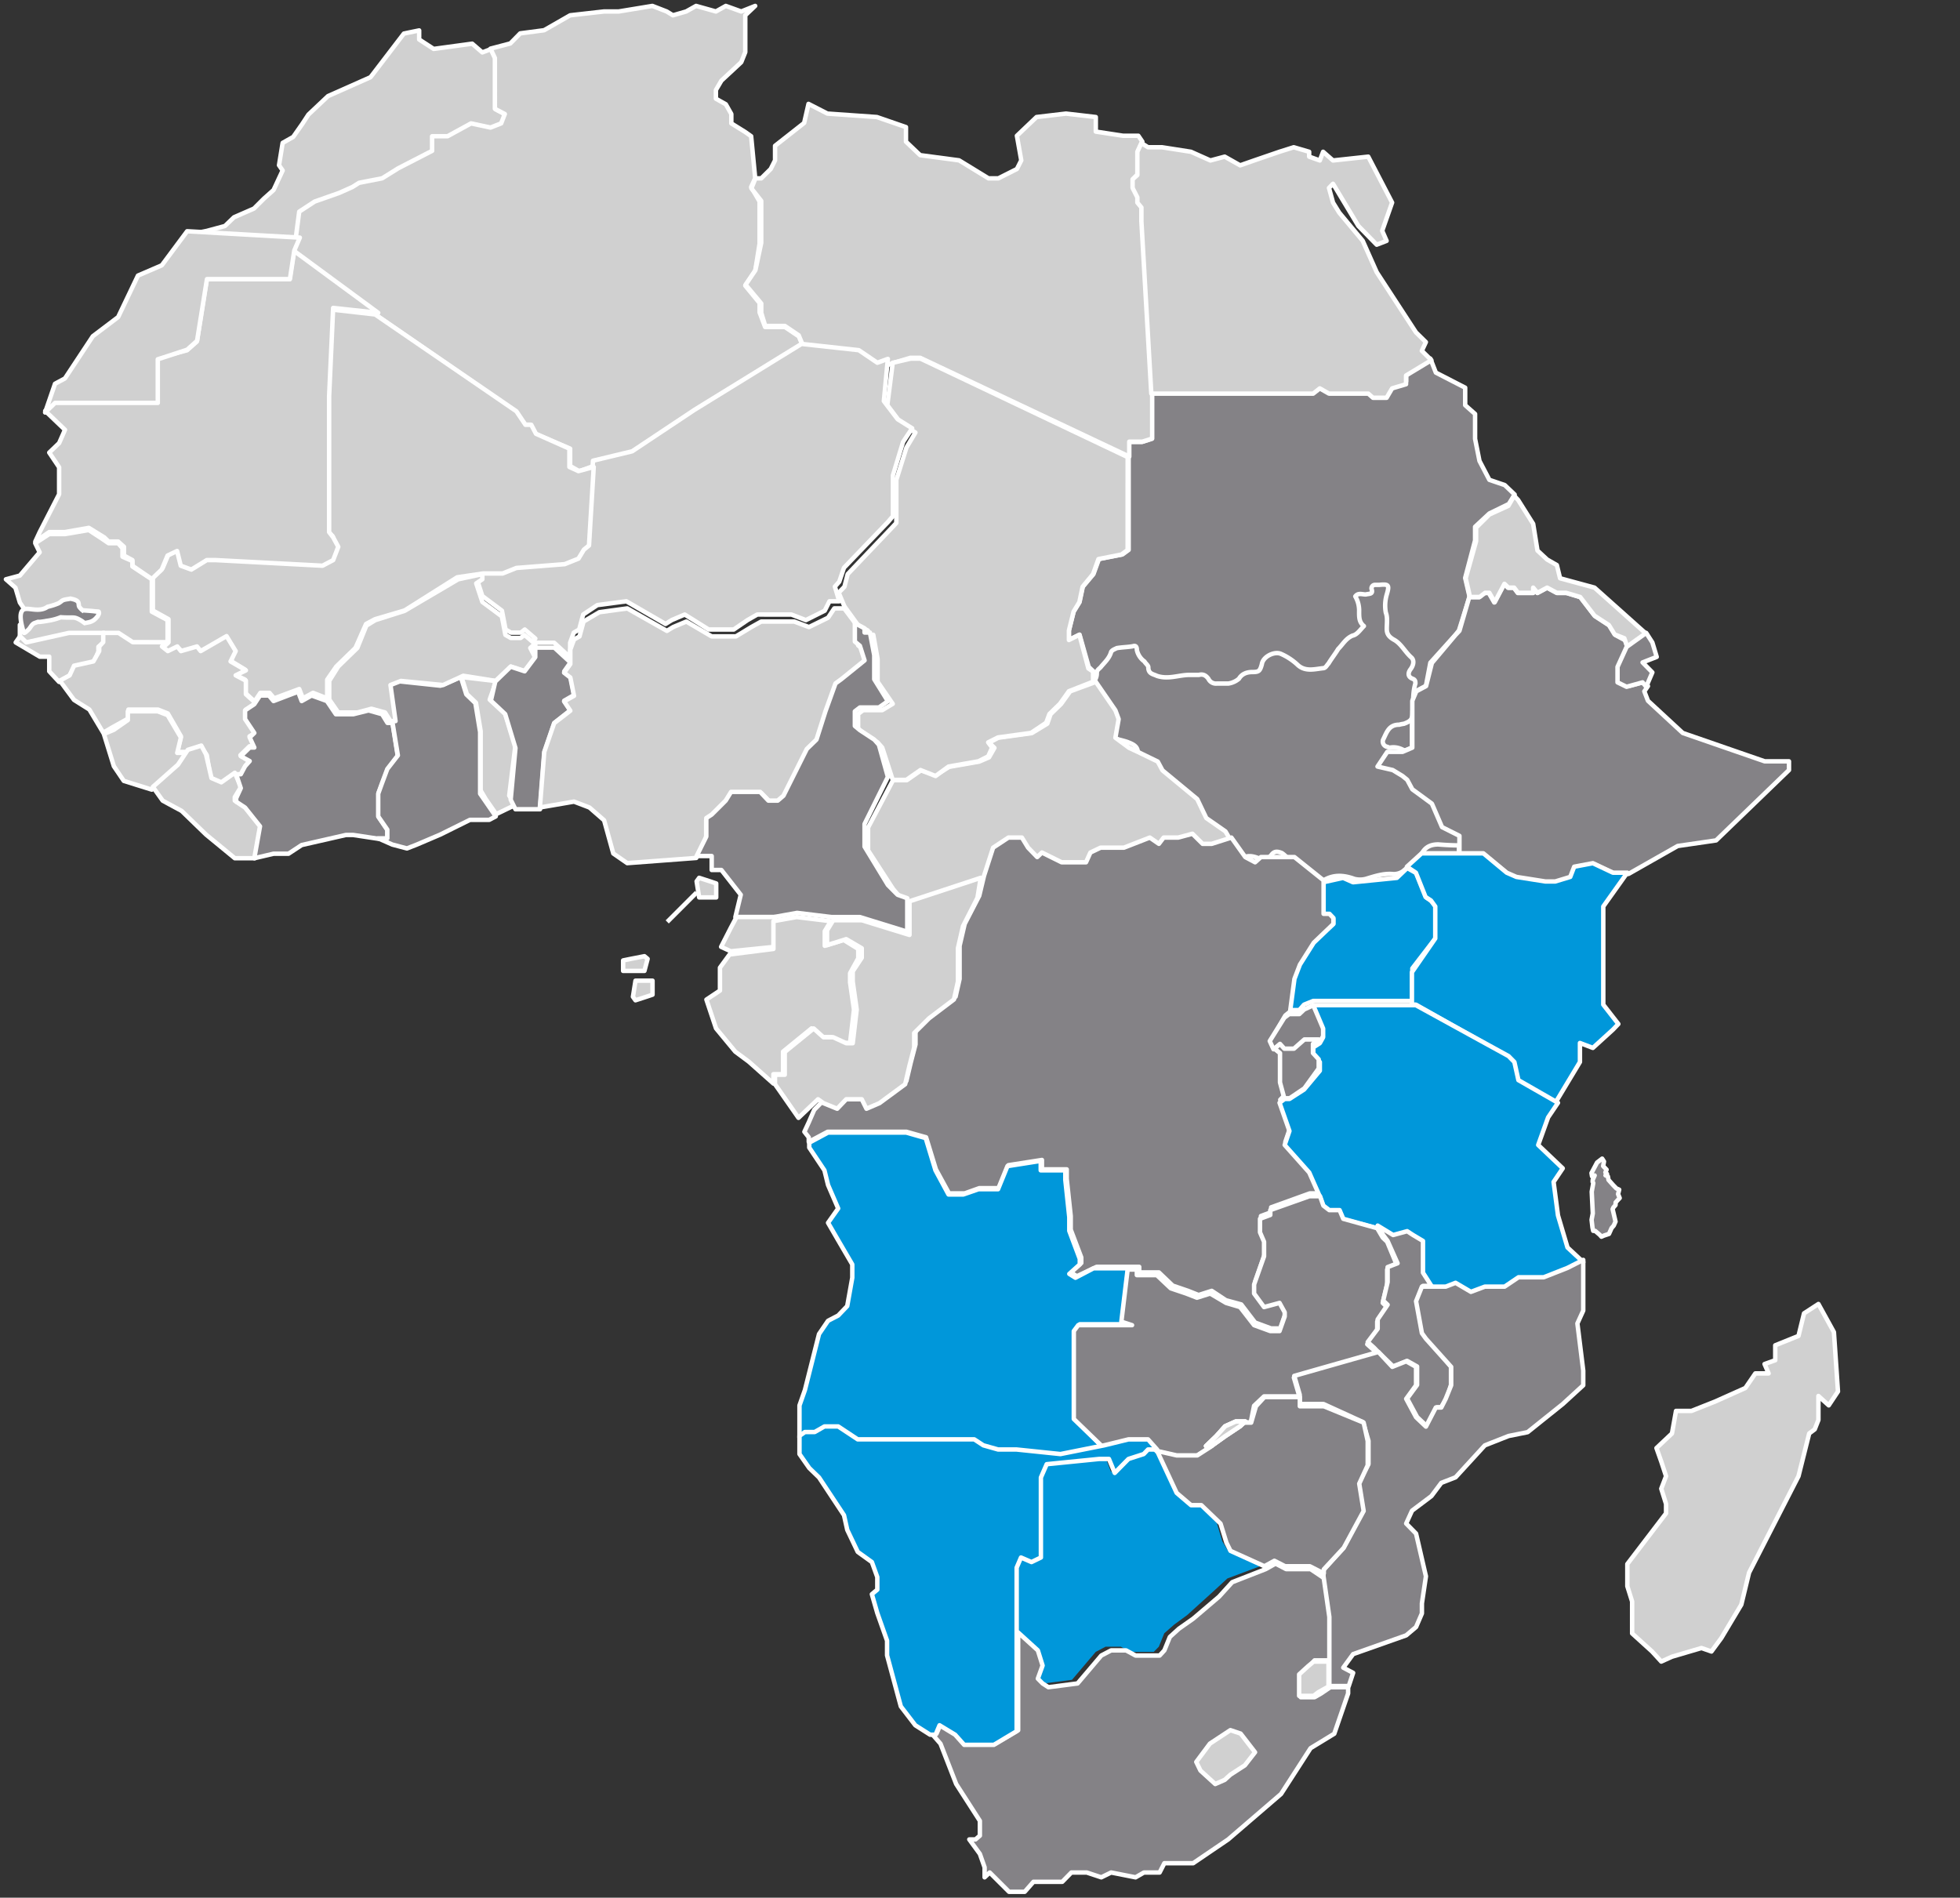 <svg xmlns="http://www.w3.org/2000/svg" xmlns:xlink="http://www.w3.org/1999/xlink" width="881" height="853.029" viewBox="0 0 881 853.029">
  <rect x="0" y="0" width="881" height="853.029" fill="#333333" stroke="none"/>
  <defs>
    <clipPath id="clip-path">
      <rect id="Rectangle_1990" data-name="Rectangle 1990" width="881" height="853.029" fill="none"/>
    </clipPath>
  </defs>
  <g id="Group_4928" data-name="Group 4928" transform="translate(-830 -2135)">
    <g id="Group_4927" data-name="Group 4927" transform="translate(830 2135)">
      <path id="Path_2205" data-name="Path 2205" d="M207.409,104.828v41.734l-2.8,2.046-10.546,2.049-2.469,6.77-4.779,5.671-1.482,6.929-2.637,4.252-2.142,8.5v4.252l4.779-2.36,4.119,14.487,2.142,2.049v4.566l8.9,12.757,2.142,3.936-2.142,8.348,6.921,4.566,4.119,1.889,8.9,4.252,2.142,3.936,14.83,12.914,4.447,8.5,8.9,5.985,2.472,3.936,6.261,8.822,4.449,2.36,2.637-2.36h15.158l13.183,10.551,8.9-2.049,4.449,2.049,19.607-2.049,4.284-4.566,7.086-5.985h16.642v-8.5l-8.569-3.936L343.02,259.95l-8.239-6.142-2.637-3.936-1.812-1.735-4.449-2.677-6.921-1.573,4.449-6.615h6.921l4.449-1.889v-21.1l1.812-4.252,4.449-2.363,1.977-10.394,11.368-12.6,1.485-1.892,4.777-15.118-1.977-8.5,4.449-16.85v-6.142l6.427-5.985,8.734-4.252,2.637-4.252-4.449-4.252-6.921-2.36-4.449-8.5-1.977-9.92V85.458l-4.449-3.938V73.645l-13.18-6.772-2.472-6.3-10.876,6.3v3.938l-6.262,2.834-2.472,3.308h-6.1l-2.8-1.889h-17.63l-4.449-1.418-1.977,1.418H217.79V96.64l-4.449,1.416h-5.932Z" transform="translate(299.909 100.618)" fill="#848286" fill-rule="evenodd"/>
      <path id="Path_2206" data-name="Path 2206" d="M207.409,104.828v41.734l-2.8,2.046-10.546,2.049-2.469,6.77-4.779,5.671-1.482,6.929-2.637,4.252-2.142,8.5v4.252l4.779-2.36,4.119,14.487,2.142,2.049v4.566l8.9,12.755,2.142,3.938-2.142,8.348,6.921,4.566,4.119,1.889,8.9,4.252,2.142,3.936,14.83,12.914,4.447,8.5,8.9,5.985,2.472,3.936,6.261,8.819,4.449,2.363,2.637-2.363h15.158l13.183,10.554,8.9-2.049,4.447,2.049,19.609-2.049,4.284-4.566,7.086-5.985h16.642v-8.5l-8.569-3.936L343.02,259.95l-8.239-6.142-2.637-3.938-1.812-1.732-4.449-2.677-6.921-1.573,4.449-6.615h6.921l4.449-1.889v-21.1l1.812-4.252,4.449-2.363,1.977-10.394,11.368-12.6,1.485-1.892,4.777-15.118-1.977-8.5,4.449-16.85v-6.142l6.427-5.985,8.734-4.252,2.637-4.252-4.449-4.252-6.921-2.36-4.449-8.5-1.977-9.92V85.458l-4.449-3.938V73.645l-13.18-6.772-2.472-6.3-10.876,6.3v3.938l-6.262,2.834-2.472,3.308h-6.1l-2.8-1.889h-17.63l-4.449-1.418-1.977,1.418H217.79V96.64l-4.449,1.416h-5.932Z" transform="translate(299.909 100.618)" fill="none" stroke="#fff" stroke-linejoin="round" stroke-width="2"/>
      <g id="Group_4924" data-name="Group 4924">
        <g id="Group_4923" data-name="Group 4923" clip-path="url(#clip-path)">
          <path id="Path_2207" data-name="Path 2207" d="M309.593,117.391c-2.145-1.722-2.145-3.875-2.145-6.458a12.681,12.681,0,0,0-1.714-6.887c1.285-1.722,3-.86,4.715-.86,1.714-.431,3.427,0,2.573-2.584a1.572,1.572,0,0,1,1.714-1.722h1.716c4.284-.431,4.715,0,3.43,4.306a17.62,17.62,0,0,0-.431,8.177c.86,2.153.431,4.737.431,7.318,0,2.153.854,3.446,3,4.737,3.43,1.722,5.144,5.6,8.143,8.18,1.291,1.291.862,3.443-.428,5.165s-1.285,3.443.86,4.3c1.285.431,1.285,1.293,1.285,2.153-1.285,4.306-.854,8.18-1.285,12.486,0,3.443-.431,4.3-3.856,5.6a18.284,18.284,0,0,0-2.145.431c-4.718,0-5.572,3.443-7.289,6.887a2.446,2.446,0,0,0,1.716,3.012c.428,0,.854.431,1.285.431,4.287-.86,7.717,1.722,10.719,4.306,3,3.012,6.429,6.456,9,9.471a17.274,17.274,0,0,1,4.284,9.471,21.485,21.485,0,0,0,1.716,5.6,6.358,6.358,0,0,0,5.144,3.443c5.144.431,7.72,4.734,6.429,9.9a2.348,2.348,0,0,1-2.571,1.722,128.139,128.139,0,0,1-12.858-.431c-3,0-5.575.862-7.289,3.874-2.145,3.012-5.575,5.6-8.579,8.18a7.217,7.217,0,0,1-4.284,1.291c-4.29-.431-8.146.862-12.433,2.153a10.392,10.392,0,0,1-5.144,0c-4.715-1.722-9.431-2.153-14.149.86-1.285.431-2.571.431-3.43.862-1.285,0-2.571,0-2.571-1.291-.428-2.153-1.719-3.015-3.43-3.015a5.588,5.588,0,0,1-4.718-3.874,12.075,12.075,0,0,0-4.284-5.165c-2.145-.862-3.43-.862-4.721.862-1.714,2.15-3,2.15-5.144,1.722-3-1.293-6.429-2.153-9,.86a3.284,3.284,0,0,1-4.287-.431,7.665,7.665,0,0,1-3-2.15,12.022,12.022,0,0,0-6.86-6.89,4.518,4.518,0,0,1-2.142-3.875c.854-4.734-2.145-7.749-6.006-9.04-4.713-1.291-6.429-3.875-7.289-8.18a12.812,12.812,0,0,0-6.429-7.749,39.284,39.284,0,0,0-5.572-3.443c-2.571-1.722-4.287-3.443-4.287-6.887,0-3.012-2.571-3.875-4.715-4.737-2.573-.86-5.144-1.291-7.289-2.15-1.714-.431-3-1.293-2.573-3.446s-.857-3.012-2.571-3.012a11.8,11.8,0,0,1-3.859-.431,5.048,5.048,0,0,1-3.43-7.749c1.714-2.153,3-4.3,2.139-7.318,0-.86.434-1.722.86-1.722a5.622,5.622,0,0,0,3-5.165c0-1.291.86-1.722,1.714-2.584,1.716-2.153,3.861-3.875,4.718-6.887.426-.862,1.716-1.291,2.571-1.722,2.573-.431,5.144-.431,7.289-.862,1.285-.431,1.716.431,1.716,1.722a8.572,8.572,0,0,0,3.43,5.168c.428.86,1.714,1.722,1.714,2.581,0,3.015,2.145,3.015,3.859,3.875,5.144,1.722,9.859-.431,14.577-.431h4.287c1.714-.428,3,0,4.287,1.722a3.742,3.742,0,0,0,3.856,2.153h5.149a9.486,9.486,0,0,0,4.715-2.153c1.285-2.15,3.43-3.012,6-3.012,3,0,3.43-.431,4.29-3.443.426-3.443,5.575-6.027,8.574-4.737a26.614,26.614,0,0,1,7.289,4.737c3.43,3.443,7.714,2.153,11.576,1.722,1.288,0,1.714-1.291,2.573-2.153,1.285-2.153,3-4.306,4.284-6.456,2.145-2.153,3.43-4.737,6.435-6.027,2.139-.431,3.43-2.584,5.144-4.306" transform="translate(303.461 164.029)" fill="#848286" fill-rule="evenodd"/>
          <path id="Path_2208" data-name="Path 2208" d="M309.593,117.391c-2.145-1.722-2.145-3.875-2.145-6.458a12.681,12.681,0,0,0-1.714-6.887c1.285-1.722,3-.862,4.715-.862,1.714-.428,3.427,0,2.573-2.581a1.572,1.572,0,0,1,1.714-1.722h1.716c4.284-.431,4.715,0,3.43,4.3a17.633,17.633,0,0,0-.431,8.18c.86,2.153.431,4.737.431,7.318,0,2.153.854,3.443,3,4.737,3.43,1.722,5.144,5.6,8.143,8.178,1.291,1.293.862,3.446-.428,5.168s-1.285,3.443.86,4.3c1.285.431,1.285,1.293,1.285,2.153-1.285,4.306-.854,8.18-1.285,12.486,0,3.443-.431,4.3-3.856,5.6a18.285,18.285,0,0,0-2.145.431c-4.718,0-5.572,3.443-7.289,6.887a2.447,2.447,0,0,0,1.716,3.012c.428,0,.854.431,1.285.431,4.287-.862,7.717,1.722,10.719,4.306,3,3.012,6.429,6.456,9,9.471a17.274,17.274,0,0,1,4.284,9.471,21.485,21.485,0,0,0,1.716,5.6,6.358,6.358,0,0,0,5.144,3.443c5.144.431,7.72,4.734,6.429,9.9a2.348,2.348,0,0,1-2.571,1.722,128.139,128.139,0,0,1-12.858-.431c-3,0-5.575.862-7.289,3.874-2.145,3.012-5.575,5.6-8.579,8.18a7.217,7.217,0,0,1-4.284,1.291c-4.29-.431-8.146.86-12.433,2.153a10.392,10.392,0,0,1-5.144,0c-4.715-1.722-9.431-2.153-14.149.86-1.285.431-2.571.431-3.43.862-1.285,0-2.571,0-2.571-1.291-.428-2.153-1.719-3.015-3.43-3.015a5.588,5.588,0,0,1-4.718-3.874,12.075,12.075,0,0,0-4.284-5.165c-2.145-.862-3.43-.862-4.721.86-1.714,2.153-3,2.153-5.144,1.724-3-1.293-6.429-2.153-9,.86a3.284,3.284,0,0,1-4.287-.431,7.644,7.644,0,0,1-3-2.153,12.025,12.025,0,0,0-6.86-6.887,4.518,4.518,0,0,1-2.142-3.875c.854-4.734-2.145-7.749-6.006-9.04-4.713-1.291-6.429-3.875-7.289-8.18a12.812,12.812,0,0,0-6.429-7.749,39.286,39.286,0,0,0-5.572-3.443c-2.571-1.722-4.287-3.443-4.287-6.887,0-3.015-2.573-3.875-4.715-4.737-2.573-.86-5.144-1.291-7.289-2.15-1.714-.431-3-1.293-2.573-3.446s-.857-3.012-2.571-3.012a11.8,11.8,0,0,1-3.859-.431,5.048,5.048,0,0,1-3.43-7.749c1.714-2.153,3-4.3,2.139-7.318,0-.86.434-1.722.86-1.722a5.622,5.622,0,0,0,3-5.165c0-1.291.86-1.722,1.714-2.584,1.716-2.153,3.861-3.875,4.718-6.887.426-.862,1.716-1.291,2.571-1.722,2.573-.431,5.144-.431,7.289-.862,1.285-.431,1.716.431,1.716,1.722a8.573,8.573,0,0,0,3.43,5.168c.428.86,1.714,1.722,1.714,2.581,0,3.015,2.145,3.015,3.859,3.875,5.144,1.722,9.859-.431,14.577-.431h4.287c1.714-.428,3,0,4.287,1.722a3.742,3.742,0,0,0,3.856,2.153h5.149a9.486,9.486,0,0,0,4.715-2.153c1.285-2.15,3.43-3.012,6-3.012,3,0,3.43-.431,4.29-3.443.426-3.443,5.575-6.027,8.574-4.737a26.614,26.614,0,0,1,7.289,4.737c3.43,3.443,7.714,2.153,11.576,1.722,1.288,0,1.714-1.291,2.573-2.153,1.285-2.153,3-4.306,4.284-6.456,2.145-2.153,3.43-4.737,6.435-6.027C306.588,121.265,307.879,119.112,309.593,117.391Z" transform="translate(303.461 164.029)" fill="none" stroke="#fff" stroke-linejoin="round" stroke-width="2"/>
          <path id="Path_2209" data-name="Path 2209" d="M228.546,206.365l-4.138,1.676-2.153,2.438h-4.471l1.988-14.325,2.483-6.248,6.291-10.211,8.939-7.925v-2.286l-1.985-1.828h-2.483V153.026l8.939-1.98,4.471,1.98,19.7-1.98,4.636-4.42,4.138,2.286,4.47,10.972,1.988,1.373,2.483,2.438v14.021l-10.761,14.019v14.631Z" transform="translate(361.757 243.558)" fill="#0097da" fill-rule="evenodd"/>
          <path id="Path_2210" data-name="Path 2210" d="M228.546,206.365l-4.138,1.676-2.153,2.438h-4.471l1.988-14.325,2.483-6.248,6.291-10.211,8.939-7.925v-2.286l-1.985-1.828h-2.483V153.026l8.939-1.98,4.471,1.98,19.7-1.98,4.636-4.42,4.138,2.286,4.47,10.972,1.988,1.373,2.483,2.438v14.021l-10.761,14.019v14.631Z" transform="translate(361.757 243.558)" fill="none" stroke="#fff" stroke-linejoin="round" stroke-width="2"/>
          <path id="Path_2211" data-name="Path 2211" d="M283.33,297.211l-15.738-6.975-2.294-3.872-2.459-8.215-8.526-8.678h-4.753l-5.9-5.735-9.181-19.061h-4.1l-2.459,2.171-6.23,2.014-6.395,6.352-2.459-6.352h-4.425l-23.771,2.477-2.621,5.889v35.8l-4.425,1.7-4.428-1.7-2.132,4.183v28.513l8.853,8.058,2.132,6.82-2.132,5.889,2.132,2.169,2.621,1.706,13.116-1.706,10.655-12.552,4.425-2.326h6.887l4.1,2.326h10.655l2.3-2.326,2.459-6.043,4.425-3.875,5.9-4.338L261.2,308.989l6.395-5.889Z" transform="translate(284.103 406.425)" fill="#0097da" fill-rule="evenodd"/>
          <path id="Path_2212" data-name="Path 2212" d="M309.562,186.341l-2.278-3.944-8.627-6-4.069-8.521L278.96,154.943,276.844,151l-8.79-4.26-4.069-1.892L257.8,140.27l1.464-8.361-1.464-3.944-8.792-12.781-11.557,4.26-4.069,5.679-4.721,4.577-1.464,4.26-7,4.26-14.976,2.049-4.231,2.209,2.44,2.368-2.44,4.26L196.6,151l-13.51,2.366-5.86,3.63-6.836-2.052-6.347,4.417h-6.187l-11.23,21.3v10.253l11.23,17.356,3.744,4.417,4.4,1.578,32.715-10.57,4.721-12.781,6.187-4.574h6.347l2.443,4.574,4.069,4.26,2.116-2.209,8.79,4.577h10.908l1.953-4.577,4.556-2.052h11.07l10.905-4.574,4.069,2.839,2.116-2.839h6.512l6.349-1.735,4.556,4.574h4.071Z" transform="translate(243.559 191.329)" fill="#d0d0d0" fill-rule="evenodd"/>
          <path id="Path_2213" data-name="Path 2213" d="M309.562,186.341l-2.278-3.944-8.627-6-4.069-8.521L278.96,154.943,276.844,151l-8.79-4.26-4.069-1.892L257.8,140.27l1.464-8.361-1.464-3.944-8.792-12.781-11.557,4.26-4.069,5.679-4.721,4.577-1.464,4.26-7,4.26-14.976,2.049-4.231,2.209,2.44,2.368-2.44,4.26L196.6,151l-13.51,2.366-5.86,3.63-6.836-2.052-6.347,4.417h-6.187l-11.23,21.3v10.253l11.23,17.356,3.744,4.417,4.4,1.578,32.715-10.57,4.721-12.781,6.187-4.574h6.347l2.443,4.574,4.069,4.26,2.116-2.209,8.79,4.577h10.908l1.953-4.577,4.556-2.052h11.07l10.905-4.574,4.069,2.839,2.116-2.839h6.512l6.349-1.735,4.556,4.574h4.071Z" transform="translate(243.559 191.329)" fill="none" stroke="#fff" stroke-linejoin="round" stroke-width="2"/>
          <path id="Path_2214" data-name="Path 2214" d="M273.907,104.612h4.4l2.445-1.887h1.956l2.443,4.247,4.4-8.337,1.791,1.73h2.608l1.794,2.36h6.844v-2.36l1.953,2.36,4.4-2.36,4.4,2.36h4.4l6.192,1.887,6.517,8.491,6.52,4.247,2.605,4.247,4.4,2.36,1.466,4.244L341.37,136.7v5.977l4.074,1.887,7.169-1.887,1.631,1.887-1.631,2.358,1.631,4.247,15.642,14.468,36.829,12.741h10.918v3.93l-32.755,31.614-17.273,2.515-22.161,12.582h-5.868l-9.125-4.244-8.473,1.573-1.794,4.561-6.844,2.044h-4.4l-13.2-2.044-4.4-1.889-10.591-8.648H269.508v-8.494l-7.824-3.93L257.123,197.4l-8.8-6.448-2.283-4.247-2.118-1.73-4.4-2.674-6.844-1.573,4.4-6.6h6.842l4.4-1.887V151.165l1.791-4.247,4.4-2.358,2.608-10.381L267.714,121.6l1.793-1.887Z" transform="translate(386.497 163.841)" fill="#848286" fill-rule="evenodd"/>
          <path id="Path_2215" data-name="Path 2215" d="M273.907,104.612h4.4l2.445-1.887h1.956l2.443,4.247,4.4-8.337,1.791,1.73h2.608l1.794,2.36h6.844v-2.36l1.953,2.36,4.4-2.36,4.4,2.36h4.4l6.192,1.887,6.517,8.491,6.52,4.247,2.605,4.247,4.4,2.36,1.466,4.244L341.37,136.7v5.977l4.074,1.887,7.169-1.887,1.631,1.887-1.631,2.358,1.631,4.247,15.642,14.468,36.829,12.741h10.918v3.93l-32.755,31.614-17.273,2.515-22.161,12.582h-5.868l-9.125-4.244-8.473,1.573-1.794,4.561-6.844,2.044h-4.4l-13.2-2.044-4.4-1.889-10.591-8.648H269.508v-8.494l-7.824-3.93L257.123,197.4l-8.8-6.448-2.281-4.247-2.121-1.73-4.4-2.674-6.844-1.573,4.4-6.6h6.844l4.4-1.887V151.165l1.791-4.247,4.4-2.358,2.608-10.381L267.714,121.6l1.793-1.887Z" transform="translate(386.497 163.841)" fill="none" stroke="#fff" stroke-linejoin="round" stroke-width="2"/>
          <path id="Path_2216" data-name="Path 2216" d="M333.887,270.776l2.621,18.111v18.731h-7.047l-1.8,2.32-4.425,3.872v10.37h6.227l2.951-1.7,4.1-2.786h8.031v2.786l-6.227,18.111-10.652,6.5-13.276,20.586-23.763,20.434L274.888,398.8H261.942l-2.132,4.178h-7.047L249,405.142l-10.982-2.169-4.425,2.169-6.554-2.169H220.15l-4.1,4.181H203.106l-3.933,4.489h-7.046l-8.686-8.67-2.294,2.169v-4.489l-2.132-6.038-4.753-6.5h2.786l1.967-1.7v-6.655L168.363,363.19l-7.047-18.111-3.933-4.489h2.132l1.8-4.178,7.047,4.178,4.1,4.489H185.9l10.325-6.035V295.08l8.851,8.05,2.129,6.81-2.129,5.884,2.129,2.166,2.624,1.7,13.108-1.7,10.652-12.539,4.425-2.32h6.719L249,305.45h10.815l2.132-2.32,2.459-6.038,4.1-3.715,6.392-4.489,11.637-9.907,5.9-6.5L307.5,266.6l4.425-2.475,4.75,2.475H327.66Z" transform="translate(261.425 438.725)" fill="#848286" fill-rule="evenodd"/>
          <path id="Path_2217" data-name="Path 2217" d="M333.887,270.776l2.621,18.111v18.731h-7.047l-1.8,2.32-4.425,3.872v10.37h6.227l2.951-1.7,4.1-2.786h8.031v2.786l-6.227,18.111-10.652,6.5-13.276,20.586-23.763,20.434L274.888,398.8H261.942l-2.132,4.178h-7.047L249,405.142l-10.982-2.169-4.425,2.169-6.554-2.169H220.15l-4.1,4.181H203.108l-3.936,4.489h-7.046l-8.686-8.67-2.294,2.169v-4.489l-2.132-6.038-4.753-6.5h2.786l1.967-1.7v-6.655L168.363,363.19l-7.047-18.111-3.933-4.489h2.132l1.8-4.178,7.047,4.178,4.1,4.489H185.9l10.325-6.035V295.08l8.851,8.05,2.129,6.81-2.129,5.884,2.129,2.166,2.624,1.7,13.108-1.7,10.652-12.539,4.425-2.32h6.719L249,305.45h10.815l2.132-2.32,2.459-6.038,4.1-3.715,6.392-4.489,11.637-9.907,5.9-6.5L307.5,266.6l4.425-2.475,4.75,2.475H327.66Z" transform="translate(261.425 438.725)" fill="none" stroke="#fff" stroke-linejoin="round" stroke-width="2"/>
          <path id="Path_2218" data-name="Path 2218" d="M216.61,159.771l-2.129,8.92-6.552,12.677-2.291,9.859v14.867l-1.8,7.981-11.3,8.452-6.714,6.573v6.416l-2.129,8.138-1.967,8.295L170.1,260.4l-5.9,1.879-2.129-4.226H155.03l-4.093,4.226-6.224-1.879-4.42,4.54-2.459,5.634L135.87,274.8l1.964,2.5v2.033l8.518-4.537h35.374l8.845,2.5,4.42,14.4,5.9,10.8h7.041l6.552-2.347h8.843l4.258-10.328,15.067-2.35V291.7h11.137v4.226l1.8,16.746v6.1l4.75,12.518v2.5l-4.75,4.226,2.786,1.722,8.843-4.226h19.162v2.5h8.843l6.224,5.947,6.879,2.347,4.747,1.879,5.9-1.879,6.387,4.226,6.879,1.879,6.224,8.138,7.206,2.661h4.093l2.294-6.573v-1.879l-2.294-4.226-6.879,1.879-4.42-6.1v-4.069l4.42-12.677V323l-1.8-4.223v-6.1l4.588-1.722v-2.19l17.358-6.261h4.75l-4.75-10.8-10.972-12.363,2.129-6.259L349.757,260.4l2.294-2.347-2.294-6.1V239.43l-2.456-1.879-1.637-3.912,6.387-11.113,2.129-1.722,1.964-14.71,2.459-6.416,6.222-9.859,8.845-8.452v-2.661l-1.8-1.879h-2.621V161.806l-13.1-10.487H341.077l-2.618,2.347-4.423-2.347-6.224-8.763-8.843,2.815h-4.1l-4.585-4.537-6.387,1.722H297.35l-2.129,2.815-4.093-2.815L279.5,147.093H269.017l-4.585,2.193-1.967,4.38H251.494l-8.845-4.38-2.129,2.033-4.093-4.226-2.784-4.537h-6.062l-6.876,4.537Z" transform="translate(225.691 233.937)" fill="#848286" fill-rule="evenodd"/>
          <path id="Path_2219" data-name="Path 2219" d="M216.61,159.771l-2.129,8.92-6.552,12.677-2.291,9.859v14.867l-1.8,7.981-11.3,8.452-6.714,6.573v6.416l-2.129,8.138-1.967,8.295L170.1,260.4l-5.9,1.879-2.129-4.226H155.03l-4.093,4.226-6.224-1.879-4.42,4.54-2.459,5.634L135.87,274.8l1.964,2.5v2.033l8.518-4.537h35.374l8.845,2.5,4.42,14.4,5.9,10.8h7.041l6.552-2.347h8.843l4.258-10.328,15.067-2.35V291.7h11.137v4.226l1.8,16.746v6.1l4.75,12.518v2.5l-4.75,4.226,2.786,1.722,8.843-4.226h19.162v2.5h8.843l6.224,5.947,6.879,2.347,4.747,1.879,5.9-1.879,6.387,4.226,6.879,1.879,6.224,8.138,7.206,2.661h4.093l2.294-6.573v-1.879l-2.294-4.226-6.879,1.879-4.42-6.1v-4.069l4.42-12.677V323l-1.8-4.223v-6.1l4.588-1.722v-2.19l17.358-6.261h4.75l-4.75-10.8-10.972-12.363,2.129-6.259L349.757,260.4l2.294-2.347-2.294-6.1V239.43l-2.456-1.879-1.637-3.912,6.387-11.113,2.129-1.722,1.964-14.71,2.459-6.416,6.222-9.859,8.845-8.452v-2.661l-1.8-1.879h-2.621V161.806l-13.1-10.487H341.077l-2.618,2.347-4.423-2.347-6.224-8.763-8.843,2.815h-4.1l-4.585-4.537-6.387,1.722H297.35l-2.129,2.815-4.093-2.815L279.5,147.093H269.017l-4.585,2.193-1.967,4.38H251.494l-8.845-4.38-2.129,2.033-4.093-4.226-2.784-4.537h-6.062l-6.876,4.537Z" transform="translate(225.691 233.937)" fill="none" stroke="#fff" stroke-linejoin="round" stroke-width="2"/>
          <path id="Path_2220" data-name="Path 2220" d="M274.877,337.15v9.987L277.033,354v14.359l8.954,8.114L290.133,381l4.809-2.185,13.263-3.9,4.479,1.559,4.476-6.086,8.954-14.982,3.481-14.356,22.22-43.384,4.809-19.194,2.488-1.871,1.658-4.215V261.621l4.641,4.213,4.146-6.24-1.823-26.685-6.964-12.64L354.3,224.48l-2.488,10.144-10.447,4.212v6.711l-4.809,1.716,1.826,4.213h-5.969l-4.479,6.554-13.6,6.086-10.612,4.215h-6.964l-1.823,10.141-6.964,6.554,2.156,6.086,2.155,6.554-2.155,5.62,2.155,6.866v4.212Z" transform="translate(456.592 365.881)" fill="#d0d0d0" fill-rule="evenodd"/>
          <path id="Path_2221" data-name="Path 2221" d="M274.877,337.15v9.987L277.033,354v14.359l8.954,8.114L290.133,381l4.809-2.185,13.263-3.9,4.479,1.559,4.476-6.086,8.954-14.982,3.481-14.356,22.22-43.384,4.809-19.194,2.488-1.871,1.658-4.215V261.621l4.641,4.213,4.146-6.24-1.823-26.685-6.964-12.64L354.3,224.48l-2.488,10.144-10.447,4.212v6.711l-4.809,1.716,1.826,4.213h-5.969l-4.479,6.554-13.6,6.086-10.612,4.215h-6.964l-1.823,10.141-6.964,6.554,2.156,6.086,2.155,6.554-2.155,5.62,2.155,6.866v4.212Z" transform="translate(456.592 365.881)" fill="none" stroke="#fff" stroke-linejoin="round" stroke-width="2"/>
          <path id="Path_2222" data-name="Path 2222" d="M31.615,96.989l8.813-1.727,8.159-2.2,4.079-3.925,8.976-3.925,4.407-4.4,4.407-3.925L74.535,68.1,72.9,65.743l1.634-10.048,4.731-2.669,4.079-5.809,2.776-4.239,8.811-8.321,19.093-8.481L129.039,6.55l6.855-1.413V9.219l6.528,4.239,17.3-2.355,4.569,3.925,4.079-1.57,1.959,4.239V40.622l4.407,2.355L173.1,47.217,168.37,49.1l-8.649-1.884-10.445,5.809h-6.855V59.62L127.408,68.1l-7.18,4.239-10.282,1.727-2.938,2.829-5.873,1.727L90.2,82.545,83.346,87.1,81.715,99.815Z" transform="translate(52.514 8.533)" fill="#d0d0d0" fill-rule="evenodd"/>
          <path id="Path_2223" data-name="Path 2223" d="M31.615,96.989l8.813-1.727,8.159-2.2,4.079-3.925,8.976-3.925,4.407-4.4,4.4-3.928L74.535,68.1,72.9,65.743l1.634-10.048,4.731-2.669,4.079-5.809,2.776-4.239,8.811-8.321,19.093-8.481L129.039,6.55l6.855-1.413V9.219l6.528,4.239,17.3-2.355,4.569,3.925,4.079-1.57,1.959,4.239V40.622l4.407,2.355L173.1,47.217,168.37,49.1l-8.649-1.884-10.445,5.809h-6.855V59.62L127.408,68.1l-7.18,4.239-10.282,1.727-2.938,2.826-5.873,1.73L90.2,82.545,83.346,87.1,81.715,99.815Z" transform="translate(52.514 8.533)" fill="none" stroke="#fff" stroke-linejoin="round" stroke-width="2"/>
          <path id="Path_2224" data-name="Path 2224" d="M85.955,138.783,48.99,111.757l2.475-5.623L53.118,93.48l6.929-4.532,11.057-3.9,5.94-2.656,2.972-1.876,10.394-2.03,7.262-4.529,15.181-7.813v-6.56h6.932l10.559-5.78,8.747,1.873,4.785-1.873,1.653-4.218-4.457-2.344V24.431l-1.98-4.218L148,17.871l4.455-4.532,10.727-1.405L174.9,5.218,190.083,3.5h6.6L211.867,1,218.3,3.5l2.8,1.719L227.048,3.5,231.5,1l8.912,2.5L244.87,1,251.8,3.5l6.27-2.5-4.455,4.218V21.775L251.8,26.307l-8.912,8.279L240.415,38.8V42.71l4.455,2.5,2.475,4.375V53.8l6.272,3.9,2.64,1.876,1.815,18.9-1.815,3.907,3.795,6.56v18.9l-1.98,12.339-4.455,6.562,6.435,7.81v4.218l2.475,6.562h8.912l6.272,4.218,2.475,5.934L231.5,185.024,203.12,203.612,185.3,207.83l-6.272,2.344L174.9,207.83v-7.81L159.061,193.3l-2.147-4.061h-2.64l-4.125-6.094Z" transform="translate(81.377 1.661)" fill="#d0d0d0" fill-rule="evenodd"/>
          <path id="Path_2225" data-name="Path 2225" d="M85.955,138.783,48.99,111.757l2.475-5.623L53.118,93.48l6.929-4.532,11.057-3.9,5.94-2.656,2.972-1.876,10.394-2.03,7.262-4.529,15.181-7.813v-6.56h6.932l10.559-5.78,8.747,1.873,4.785-1.873,1.653-4.218-4.457-2.344V24.431l-1.98-4.218L148,17.871l4.455-4.532,10.727-1.405L174.9,5.218,190.083,3.5h6.6L211.867,1,218.3,3.5l2.8,1.719L227.048,3.5,231.5,1l8.912,2.5L244.87,1,251.8,3.5l6.27-2.5-4.455,4.218V21.775L251.8,26.307l-8.912,8.279L240.415,38.8V42.71l4.455,2.5,2.475,4.375V53.8l6.272,3.9,2.64,1.876,1.815,18.9-1.815,3.907,3.795,6.56v18.9l-1.98,12.339-4.455,6.562,6.435,7.81v4.218l2.475,6.562h8.912l6.272,4.218,2.475,5.934L231.5,185.024,203.12,203.612,185.3,207.83l-6.272,2.344L174.9,207.83v-7.81L159.061,193.3l-2.147-4.061h-2.64l-4.125-6.094Z" transform="translate(81.377 1.661)" fill="none" stroke="#fff" stroke-linejoin="round" stroke-width="2"/>
          <path id="Path_2226" data-name="Path 2226" d="M304.281,34.523l-1.8-2.648h-6.866l-12.26-1.868V23.466l-13.4-1.557-13.239,1.557-6.866,6.541-1.964,1.868,1.964,11.057-1.964,3.893-8.334,4.2h-4.415l-13.242-8.1L204.405,40.6l-4.415-4.2-1.961-1.868V27.982l-13.077-4.516L162.722,21.91l-8.5-4.362-1.961,8.566L139.182,36.391v6.541l-1.961,3.893-4.25,4.2h-2.616l-1.8,4.516,4.415,5.607V80l-2.616,12.3-4.415,6.541,7.031,8.409v4.2l1.8,5.918H143.6l6.211,4.2,2.451,5.918,26.156,2.8,8.662,5.6,4.742-1.711,8.172-2.493h4.415L298.4,176.082v-6.7h5.884l4.415-1.4V146.647l-4.415-77.086V63.8l-1.8-2.648V59.439l-2.124-3.893V51.03l2.124-2.179V38.416Z" transform="translate(209.197 29.149)" fill="#d0d0d0" fill-rule="evenodd"/>
          <path id="Path_2227" data-name="Path 2227" d="M304.281,34.523l-1.8-2.648h-6.866l-12.26-1.868V23.466l-13.4-1.557-13.239,1.557-6.866,6.541-1.964,1.868,1.964,11.057-1.964,3.893-8.334,4.2h-4.415l-13.242-8.1L204.405,40.6l-4.415-4.2-1.961-1.868V27.982l-13.077-4.516L162.722,21.91l-8.5-4.362-1.961,8.566L139.182,36.391v6.541l-1.961,3.893-4.25,4.2h-2.616l-1.8,4.516,4.415,5.607V80l-2.616,12.3-4.415,6.541,7.031,8.409v4.2l1.8,5.918H143.6l6.211,4.2,2.451,5.918,26.156,2.8,8.662,5.607,4.742-1.711,8.172-2.493h4.415L298.4,176.082v-6.7h5.884l4.415-1.4V146.647l-4.415-77.086V63.8l-1.8-2.648V59.439l-2.124-3.893V51.03l2.124-2.179V38.416Z" transform="translate(209.197 29.149)" fill="none" stroke="#fff" stroke-linejoin="round" stroke-width="2"/>
          <path id="Path_2228" data-name="Path 2228" d="M199.722,136.787h72.767l2.97-2.347,4.125,2.347H297.24l2.145,1.876h6.1l2.475-4.223,6.27-1.876v-3.912l11.387-6.882-4.292-4.223,1.815-3.909-4.455-4.38L301.035,82.2,294.763,68.12,284.2,55.451l-2.8-4.537-1.815-6.568,1.815-1.879L292.783,61.4l8.252,8.446,4.455-1.722-1.98-4.534,4.455-12.672L297.24,30.269,281.4,31.988l-4.455-3.909-1.485,3.909-4.785-1.719v-2.19l-6.932-2.033-6.435,2.033-11.384,3.909-6.272,2.19-6.929-3.909-6.434,1.719-8.744-3.909-13.037-2.033h-6.27l-2.97-1.879-1.815,3.912V38.558l-2.145,1.876v3.912l2.145,4.223v2.344l1.815,2.19V59.36Z" transform="translate(317.777 40.144)" fill="#d0d0d0" fill-rule="evenodd"/>
          <path id="Path_2229" data-name="Path 2229" d="M199.722,136.787h72.767l2.97-2.347,4.125,2.347H297.24l2.145,1.876h6.1l2.475-4.223,6.27-1.876v-3.912l11.387-6.882-4.292-4.223,1.815-3.909-4.455-4.38L301.035,82.2,294.763,68.12,284.2,55.451l-2.8-4.537-1.815-6.568,1.815-1.879L292.783,61.4l8.252,8.446,4.455-1.722-1.98-4.534,4.455-12.672L297.24,30.269,281.4,31.988l-4.455-3.909-1.485,3.909-4.785-1.719v-2.19l-6.932-2.033-6.435,2.033-11.384,3.909-6.272,2.19-6.929-3.909-6.434,1.719-8.744-3.909-13.037-2.033h-6.27l-2.97-1.879-1.815,3.912V38.558l-2.145,1.876v3.912l2.145,4.223v2.344l1.815,2.19V59.36Z" transform="translate(317.777 40.144)" fill="none" stroke="#fff" stroke-linejoin="round" stroke-width="2"/>
          <path id="Path_2230" data-name="Path 2230" d="M249.508,129.247h4.356l2.419-1.871h1.937l2.419,4.207,4.356-8.257,1.775,1.714h2.581l1.775,2.336H277.9v-2.336l1.935,2.336,4.356-2.336,4.356,2.336h4.194l6.291,1.871,6.453,8.414,6.453,4.21,2.581,4.207,4.356,1.714L320.329,152l8.71-5.921-23.553-21.038L290,120.832l-1.45-5.924-4.356-2.493-4.356-4.05-1.935-12-6.775-10.751-1.775-1.871-2.581,4.519-8.55,3.9-5.969,5.924v6.078l-4.678,16.674Z" transform="translate(411.237 139.102)" fill="#d0d0d0" fill-rule="evenodd"/>
          <path id="Path_2231" data-name="Path 2231" d="M249.508,129.247h4.356l2.419-1.871h1.937l2.419,4.207,4.356-8.257,1.775,1.714h2.581l1.775,2.336H277.9v-2.336l1.935,2.336,4.356-2.336,4.356,2.336h4.194l6.291,1.871,6.453,8.414,6.453,4.21,2.581,4.207,4.356,1.714L320.329,152l8.71-5.921-23.553-21.038L290,120.832l-1.45-5.924-4.356-2.493-4.356-4.05-1.935-12-6.775-10.751-1.775-1.871-2.581,4.519-8.55,3.9-5.969,5.924v6.078l-4.678,16.674Z" transform="translate(411.237 139.102)" fill="none" stroke="#fff" stroke-linejoin="round" stroke-width="2"/>
          <path id="Path_2232" data-name="Path 2232" d="M336.726,152.843l-10.812,15.184v44.126l6.778,8.7-2.422,2.531-9.037,8.223-5.809-2.214v8.542L304.29,256.439l-17.427-10.282-1.775-8.223-2.584-2.69-40.826-23.09H239.9V197.6l10.49-15.184V168.027l-1.937-2.69-2.422-1.581-4.356-10.913-4.034-2.688,6.615-6.011h27.758l10.487,8.7,4.359,1.9,13.071,2.057h4.356l6.778-2.057,1.775-4.585,8.39-1.583,9.037,4.271Z" transform="translate(394.744 239.434)" fill="#0097da" fill-rule="evenodd"/>
          <path id="Path_2233" data-name="Path 2233" d="M336.726,152.843l-10.812,15.184v44.126l6.778,8.7-2.422,2.531-9.037,8.223-5.809-2.214v8.542L304.29,256.439l-17.427-10.282-1.775-8.223-2.584-2.69-40.826-23.09H239.9V197.6l10.49-15.184V168.027l-1.937-2.69-2.422-1.581-4.356-10.913-4.034-2.688,6.615-6.011h27.758l10.487,8.7,4.359,1.9,13.071,2.057h4.356l6.778-2.057,1.775-4.585,8.39-1.583,9.037,4.271Z" transform="translate(394.744 239.434)" fill="none" stroke="#fff" stroke-linejoin="round" stroke-width="2"/>
          <path id="Path_2234" data-name="Path 2234" d="M286.107,106.91l2.773,4.314,1.956,6.469-6.36,2.488,4.4,4.479-2.773,6.472-1.631-1.99-7.177,1.99-4.077-1.99v-6.969l4.077-8.957Z" transform="translate(453.843 177.586)" fill="#848286" fill-rule="evenodd"/>
          <path id="Path_2235" data-name="Path 2235" d="M286.107,106.91l2.773,4.314,1.956,6.469-6.36,2.488,4.4,4.479-2.773,6.472-1.631-1.99-7.177,1.99-4.077-1.99v-6.969l4.077-8.957Z" transform="translate(453.843 177.586)" fill="none" stroke="#fff" stroke-linejoin="round" stroke-width="2"/>
          <path id="Path_2236" data-name="Path 2236" d="M271.57,104.842,178.433,60.575h-4.375l-8.1,1.889-2.43,19.061,6.158,8.193,6.477,4.1-4.047,6.775-4.537,14.492v19.378l-1.621,1.732-20.245,21.267-1.458,5.671-2.592,2.677,2.592,6.144,6.155,8.507,4.372,2.363v1.889h2.432l1.943,10.871v10.24l6.8,9.926-4.7,2.834h-8.585l-2.267,1.735v6.615l2.267,1.889,6.48,4.255,2.1,2.363,4.7,14.492h6.158l6.317-4.409,6.8,2.677,5.83-4.252,13.446-2.363,4.372-2.206,1.783-3.938-1.783-2.363,4.375-2.206,14.9-2.049,6.8-4.566,1.458-3.938,4.7-4.569,4.05-5.671,10.852-4.255v-4.569l-2.1-1.416-4.05-15.126-4.7,2.363v-4.252l2.1-8.507,2.592-4.252,1.458-6.932,4.7-5.671,2.432-6.775,10.365-2.046,2.754-2.049Z" transform="translate(235.312 100.619)" fill="#d0d0d0" fill-rule="evenodd"/>
          <path id="Path_2237" data-name="Path 2237" d="M271.57,104.842,178.433,60.575h-4.375l-8.1,1.889-2.432,19.061,6.158,8.193,6.477,4.1-4.047,6.775-4.537,14.492v19.378l-1.618,1.732-20.248,21.267-1.458,5.671-2.592,2.677,2.592,6.144,6.155,8.507,4.372,2.363v1.889h2.432l1.943,10.871v10.24l6.8,9.926-4.7,2.834h-8.585l-2.267,1.735v6.615l2.267,1.889,6.48,4.255,2.1,2.363,4.7,14.492h6.155l6.317-4.409,6.8,2.677,5.83-4.252,13.446-2.363,4.372-2.206,1.783-3.938-1.783-2.363,4.375-2.206,14.9-2.049,6.8-4.566,1.458-3.938,4.7-4.569,4.05-5.671,10.852-4.255v-4.569l-2.1-1.416-4.05-15.126-4.7,2.363v-4.252l2.1-8.507,2.592-4.252,1.458-6.932,4.7-5.671,2.432-6.775,10.365-2.046,2.754-2.049Z" transform="translate(235.312 100.619)" fill="none" stroke="#fff" stroke-linejoin="round" stroke-width="2"/>
          <path id="Path_2238" data-name="Path 2238" d="M132.928,110.6l17.608-4.231,28.04-18.654L226.67,58.092l25.759,2.821,8.316,5.644,4.729-1.724L263.68,83.8l6.2,8.151,6.52,4.077-4.074,6.112-4.566,15.048v18.34l-2.281,2.664-19.729,20.535L243.626,165l-1.956,2.2,1.956,6.583h-4.4l-2.121,4.231-8.476,4.231-6.522-2.507H206.781l-4.4,2.507-6.195,4.234H184.936l-10.761-6.741-5.868,2.507-2.773,1.724-17.608-10.187L134.884,175.5l-6.357,4.234-1.794,6.741-2.446,1.41-1.631,4.545v6.583l-7.172-6.583h-8.478v4.234l-2.121-4.234,2.121-1.881-4.729-4.074-1.794,1.41h-4.4l-2.446-1.41-1.631-8.465-8.8-6.584-2.77-8.465,2.77-1.881v-2.35h8.8l6.195-1.881,21.685-1.724,6.847-2.509,1.794-4.074,2.283-1.881Z" transform="translate(133.606 96.495)" fill="#d0d0d0" fill-rule="evenodd"/>
          <path id="Path_2239" data-name="Path 2239" d="M132.928,110.6l17.608-4.231,28.04-18.654L226.67,58.092l25.759,2.821,8.316,5.644,4.729-1.724L263.68,83.8l6.2,8.151,6.52,4.077-4.074,6.112-4.566,15.048v18.34l-2.281,2.664-19.727,20.536L243.626,165l-1.956,2.2,1.956,6.581h-4.4l-2.121,4.234-8.476,4.231-6.522-2.507H206.781l-4.4,2.507-6.195,4.234H184.936l-10.761-6.74-5.868,2.507-2.773,1.724-17.608-10.189L134.884,175.5l-6.357,4.234-1.794,6.74-2.446,1.41-1.631,4.545v6.584l-7.172-6.584h-8.478v4.234l-2.121-4.234,2.121-1.881-4.729-4.074-1.794,1.41h-4.4l-2.446-1.41-1.631-8.465-8.8-6.583-2.77-8.465,2.77-1.881v-2.35h8.8l6.2-1.881,21.682-1.724,6.847-2.509,1.794-4.074,2.283-1.881Z" transform="translate(133.606 96.495)" fill="none" stroke="#fff" stroke-linejoin="round" stroke-width="2"/>
          <path id="Path_2240" data-name="Path 2240" d="M104.175,227.048v-8.4l4.082-5.908,8.651-8.4,4.734-10.727,4.079-2.177,13.223-3.888,23.668-14.923,11.589-1.711h8.816l6.2-2.488,21.709-1.708,6.2-2.488,2.448-4.042,2.286-1.865,2.121-35.291-6.855,1.865-4.079-1.865V114.8l-15.019-6.685-2.121-4.042H193.3l-4.079-6.065-63.5-43.53-19.1-2.177-2.448,39.179V151.8l2.448,2.331,1.634,4.2-1.634,5.908-4.734,2.488-48.152-2.488H49.655l-6.2,4.2-4.734-1.708-1.631-6.53-4.244,2.02-2.613,6.219-4.407,4.2v14.923l7.02,3.888v10.415l-2.613,2.488,2.613,1.4,4.244-1.4,1.631,1.4,6.53-1.4,2.286,1.4,10.934-5.6,4.082,5.6-1.631,4.508,6.365,3.888-4.734,2.177,4.734,2.331v5.908l4.244,3.888,2.611-3.888h4.082l2.121,2.488,11.264-4.2,1.631,4.2,4.572-2.488Z" transform="translate(42.893 86.874)" fill="#d0d0d0" fill-rule="evenodd"/>
          <path id="Path_2241" data-name="Path 2241" d="M104.175,227.048v-8.4l4.082-5.908,8.651-8.4,4.734-10.727,4.079-2.177,13.223-3.888,23.668-14.923,11.589-1.711h8.816l6.2-2.488,21.709-1.708,6.2-2.488,2.448-4.042,2.286-1.865,2.121-35.291-6.855,1.865-4.079-1.865V114.8l-15.019-6.685-2.121-4.042H193.3l-4.079-6.065-63.5-43.53-19.1-2.177-2.448,39.179V151.8l2.448,2.331,1.634,4.2-1.634,5.908-4.734,2.488-48.152-2.488H49.655l-6.2,4.2-4.734-1.708-1.631-6.53-4.244,2.02-2.613,6.219-4.407,4.2v14.923l7.02,3.888v10.415l-2.613,2.488,2.613,1.4,4.244-1.4,1.631,1.4,6.53-1.4,2.286,1.4,10.934-5.6,4.082,5.6-1.631,4.508,6.365,3.888-4.734,2.177,4.734,2.331v5.908l4.244,3.888,2.611-3.888h4.082l2.121,2.488,11.264-4.2,1.631,4.2,4.572-2.488Z" transform="translate(42.893 86.874)" fill="none" stroke="#fff" stroke-linejoin="round" stroke-width="2"/>
          <path id="Path_2242" data-name="Path 2242" d="M58.329,189.893l4.447-4.25,2.634-6.3,4.282-2.046,1.647,6.613,4.774,1.732,6.916-4.252h4.117l47.918,2.52,4.777-2.52,2.3-5.982-2.3-4.252-1.812-2.36V107.709l1.812-39.677,20.253,2.206L122.219,42.371l-1.975,12.752H83.029L78.583,83.147l-4.447,3.936L65.41,89.289,60.964,90.7v19.365H14.858l-4.447,4.252,8.891,8.5-2.634,5.982-4.444,4.25,4.444,6.613v12.124l-8.726,17-1.977,4.25,6.259-4.25H19.3l10.706-1.889,6.916,4.25,1.975,1.889H43.18l2.634,2.363v3.936l3.787,2.046v2.52Z" transform="translate(9.907 70.382)" fill="#d0d0d0" fill-rule="evenodd"/>
          <path id="Path_2243" data-name="Path 2243" d="M58.329,189.893l4.447-4.25,2.634-6.3,4.282-2.046,1.647,6.613,4.774,1.732,6.916-4.252h4.117l47.918,2.52,4.777-2.52,2.3-5.982-2.3-4.252-1.812-2.36V107.709l1.812-39.677,20.253,2.206L122.219,42.371l-1.975,12.752H83.029L78.583,83.147l-4.447,3.936L65.41,89.289,60.964,90.7v19.365H14.858l-4.447,4.252,8.891,8.5-2.634,5.982-4.444,4.252,4.444,6.61v12.124l-8.726,17-1.977,4.25,6.259-4.25H19.3l10.706-1.889,6.916,4.25,1.975,1.889H43.18l2.634,2.363v3.936l3.787,2.046v2.52Z" transform="translate(9.907 70.382)" fill="none" stroke="#fff" stroke-linejoin="round" stroke-width="2"/>
          <path id="Path_2244" data-name="Path 2244" d="M7.619,120.53l4.455-12.914,4.455-2.39L29.068,86.252l11.381-8.609L49.358,58.99l10.724-4.622L71.467,39.061l50.648,2.871-2.475,5.74-1.98,12.912H80.376L75.921,88.325l-4.455,3.986L62.722,95.18l-4.455,1.434v19.61H12.074Z" transform="translate(12.656 64.883)" fill="#d0d0d0" fill-rule="evenodd"/>
          <path id="Path_2245" data-name="Path 2245" d="M7.619,120.53l4.455-12.914,4.455-2.39L29.068,86.252l11.381-8.609L49.358,58.99l10.724-4.622L71.467,39.061l50.648,2.871-2.475,5.74-1.98,12.912H80.376L75.921,88.325l-4.455,3.986L62.722,95.18l-4.455,1.434v19.61H12.074Z" transform="translate(12.656 64.883)" fill="none" stroke="#fff" stroke-linejoin="round" stroke-width="2"/>
          <path id="Path_2246" data-name="Path 2246" d="M44.5,136.234H29.34l-19.277,3.941-2.8-1.666v-6.368l20.267-5.916H29.34l8.9,3.792,1.812-1.972,2.637-1.82H36.259l-6.919-4.093-8.9,4.093H10.064l-2.8-4.093-1.977-6.671L1,111.672,7.261,110l8.9-10.463L14.18,95.447l6.262-4.1h7.086l10.708-1.818L44.5,93.627l2.637,1.82h4.282l1.977,2.273v3.792l4.449,1.972v2.424l8.734,5.764v14.553l7.084,3.792v10.157H57.843l-6.426-3.941Z" transform="translate(1.661 148.724)" fill="#d0d0d0" fill-rule="evenodd"/>
          <path id="Path_2247" data-name="Path 2247" d="M44.5,136.234H29.34l-19.277,3.941-2.8-1.666v-6.368l20.267-5.916H29.34l8.9,3.792,1.812-1.972,2.637-1.82H36.259l-6.919-4.093-8.9,4.093H10.064l-2.8-4.093-1.977-6.671L1,111.672,7.261,110l8.9-10.463L14.18,95.447l6.262-4.1h7.086l10.708-1.818L44.5,93.627l2.637,1.82h4.282l1.977,2.273v3.792l4.449,1.972v2.424l8.734,5.764v14.553l7.084,3.792v10.157H57.843l-6.426-3.941Z" transform="translate(1.661 148.724)" fill="none" stroke="#fff" stroke-linejoin="round" stroke-width="2"/>
          <path id="Path_2248" data-name="Path 2248" d="M4.621,108.389l-1.967,2.794,10.809,6.408h4.26v6.573l4.42,4.763,4.423-2.464,2.621-4.436,8.678-1.972,1.967-4.766v-2.134l2.456-1.972V106.91H26.567L7.4,111.183Z" transform="translate(4.409 177.585)" fill="#d0d0d0" fill-rule="evenodd"/>
          <path id="Path_2249" data-name="Path 2249" d="M4.621,108.389l-1.967,2.794,10.809,6.408h4.26v6.573l4.42,4.766,4.423-2.467,2.621-4.436,8.678-1.972,1.967-4.766v-2.134l2.456-1.972V106.91H26.567L7.4,111.183Z" transform="translate(4.409 177.585)" fill="none" stroke="#fff" stroke-linejoin="round" stroke-width="2"/>
          <path id="Path_2250" data-name="Path 2250" d="M58.648,111.075H42.9l-6.395-4.165h-6.89v4.165L27.814,113v2.081l-2.624,4.646L16.5,121.65l-1.967,4.327-4.428,2.4,6.395,8.651,6.89,4.327,6.232,10.415,4.1-2.4,7.217-4.008v-4H54.22l4.428,1.762,5.9,10.256-1.642,7.049h4.431l6.067-2.563,2.789,4L78,173.243l4.428,1.924,6.725-4.327h2.132l2.459-4.327,1.642-1.762-4.1-2.885,4.1-4h2.789l-2.789-4.487,2.789-1.6-4.431-6.411v-4l4.431-2.885-4.431-4V128.38l-4.59-2.4,4.59-2.243-6.887-4.008,2.3-4.646-4.1-6.73-11.645,6.73L71.77,113l-7.217,2.081L62.911,113l-4.263,2.081L56.024,113Z" transform="translate(16.78 177.587)" fill="#d0d0d0" fill-rule="evenodd"/>
          <path id="Path_2251" data-name="Path 2251" d="M58.648,111.075H42.9l-6.395-4.165h-6.89v4.165L27.814,113v2.081l-2.624,4.646L16.5,121.65l-1.967,4.327-4.428,2.4,6.395,8.651,6.89,4.327,6.232,10.415,4.1-2.4,7.217-4.008v-4H54.22l4.428,1.762,5.9,10.256-1.642,7.049h4.431l6.067-2.563,2.789,4L78,173.243l4.428,1.924,6.725-4.327h2.132l2.459-4.327,1.642-1.762-4.1-2.885,4.1-4h2.789l-2.789-4.487,2.789-1.6-4.431-6.411v-4l4.431-2.885-4.431-4V128.38l-4.59-2.4,4.59-2.243-6.887-4.008,2.3-4.646-4.1-6.73-11.645,6.73L71.77,113l-7.217,2.081L62.911,113l-4.263,2.081L56.024,113Z" transform="translate(16.78 177.587)" fill="none" stroke="#fff" stroke-linejoin="round" stroke-width="2"/>
          <path id="Path_2252" data-name="Path 2252" d="M54.979,138.864H50.509l1.655-6.919L46.2,121.879l-4.471-1.73H28.313v3.93l-6.293,4.4-4.471,1.889,4.471,14.468,4.473,6.6,12.587,3.933,11.429-10.538Z" transform="translate(29.15 199.577)" fill="#d0d0d0" fill-rule="evenodd"/>
          <path id="Path_2253" data-name="Path 2253" d="M54.979,138.864H50.509l1.655-6.919L46.2,121.879l-4.471-1.73H28.313v3.93l-6.293,4.4-4.471,1.889,4.471,14.468,4.473,6.6,12.587,3.933,11.429-10.538Z" transform="translate(29.15 199.577)" fill="none" stroke="#fff" stroke-linejoin="round" stroke-width="2"/>
          <path id="Path_2254" data-name="Path 2254" d="M62.644,138.165l2.781,6.349-2.781,4.6v1.589l4.745,2.7,6.874,8.574-2.618,14.6h-9L49.716,165.947,38.75,155.311l-8.51-4.6-4.417-6.192,11.291-10,4.42-6.669,6.054-1.905,2.129,3.97,2.454,10.636,4.42,1.905Z" transform="translate(42.893 209.197)" fill="#d0d0d0" fill-rule="evenodd"/>
          <path id="Path_2255" data-name="Path 2255" d="M62.644,138.165l2.781,6.349-2.781,4.6v1.589l4.745,2.7,6.874,8.574-2.618,14.6h-9L49.716,165.947,38.75,155.311l-8.51-4.6-4.417-6.192,11.291-10,4.42-6.669,6.054-1.905,2.129,3.97,2.454,10.636,4.42,1.905Z" transform="translate(42.893 209.197)" fill="none" stroke="#fff" stroke-linejoin="round" stroke-width="2"/>
          <path id="Path_2256" data-name="Path 2256" d="M48.051,191.7l8.643-2.028h6.722l5.921-3.9,19.846-4.524h3.361l11.363,1.716h4v-3.9l-4-5.926V162.379l1.6-4.21,2.4-6.238,4.641-6.083-2.4-14.974h-2.241l-2.4-3.9-6.081-1.716-6.882,1.716H84.7l-4-5.926-6.882-2.5-4.481,2.5-1.6-4.21-11.043,4.21-2.081-2.5h-4l-2.56,3.9-4.162,2.8v3.9l4.162,6.238-2.081,2.028,2.081,4.524H45.97l-4,3.9,4,2.182-2.081,2.342-1.919,3.587H39.889L41.97,160.2l-2.081,4.524v1.559l4,2.65,6.722,8.422Z" transform="translate(66.259 194.079)" fill="#848286" fill-rule="evenodd"/>
          <path id="Path_2257" data-name="Path 2257" d="M48.051,191.7l8.643-2.028h6.722l5.921-3.9,19.846-4.524h3.361l11.363,1.716h4v-3.9l-4-5.929V162.379l1.6-4.21,2.4-6.238,4.641-6.083-2.4-14.974h-2.241l-2.4-3.9-6.081-1.716-6.882,1.716H84.7l-4-5.926-6.882-2.5-4.481,2.5-1.6-4.21-11.043,4.21-2.081-2.5h-4l-2.56,3.9-4.162,2.8v3.9l4.162,6.238-2.081,2.028,2.081,4.524H45.97l-4,3.9,4,2.182-2.081,2.342-1.919,3.587H39.889L41.97,160.2l-2.081,4.524v1.559l4,2.65,6.722,8.422Z" transform="translate(66.259 194.079)" fill="none" stroke="#fff" stroke-linejoin="round" stroke-width="2"/>
          <path id="Path_2258" data-name="Path 2258" d="M63.884,186.879l6.381,2.821,6.544,1.722,4.417-1.722,10.634-4.542,13.252-6.581h8.672l2.943-1.565-4.745-6.892-2.289-3.289V139.1l-2.129-13-4.09-3.917-2.453-7.832-9.162,3.917-19.141-2.038-4.745,2.038,2.291,16.288L72.719,149.6l-4.745,6.11-2.454,6.578-1.637,4.542v10.181l4.09,5.95v3.917h-4.09Z" transform="translate(106.117 189.955)" fill="#848286" fill-rule="evenodd"/>
          <path id="Path_2259" data-name="Path 2259" d="M63.884,186.879l6.381,2.818,6.544,1.724,4.417-1.724,10.634-4.54,13.252-6.581h8.672l2.943-1.565-4.745-6.892-2.289-3.289V139.1l-2.129-13-4.09-3.917-2.453-7.832-9.162,3.917-19.141-2.038-4.745,2.038,2.291,16.288L72.719,149.6l-4.745,6.11-2.454,6.578-1.637,4.542v10.181l4.09,5.95v3.917h-4.09Z" transform="translate(106.117 189.955)" fill="none" stroke="#fff" stroke-linejoin="round" stroke-width="2"/>
          <path id="Path_2260" data-name="Path 2260" d="M148.088,134.329l-2.1-4.167,2.1-1.852-4.7-4.013-1.78,1.389h-4.375l-2.43-1.389-1.618-8.334-8.747-6.482-2.752-8.332,2.752-1.852V96.981L113.592,99.3l-24.133,14.2L76.34,117.66l-4.048,2.469-4.05,10.032L59.66,138.5l-4.05,6.482v8.334l4.05,5.865h8.582l6.317-1.7,6.155,1.7,2.43,3.856h2.267l-2.267-16.2,4.7-1.852,18.947,1.852,9.072-4.167,14.575,2.315,6.8-6.482,6.155,2.007Z" transform="translate(92.372 161.093)" fill="#d0d0d0" fill-rule="evenodd"/>
          <path id="Path_2261" data-name="Path 2261" d="M148.088,134.329l-2.1-4.167,2.1-1.852-4.7-4.013-1.78,1.389h-4.375l-2.43-1.389-1.618-8.334-8.747-6.482-2.752-8.332,2.752-1.852V96.981L113.592,99.3l-24.133,14.2L76.34,117.66l-4.048,2.469-4.05,10.032L59.66,138.5l-4.05,6.482v8.334l4.05,5.865h8.582l6.317-1.7,6.155,1.7,2.43,3.856h2.267l-2.267-16.2,4.7-1.852,18.947,1.852,9.072-4.167,14.575,2.315,6.8-6.482,6.155,2.007Z" transform="translate(92.372 161.093)" fill="none" stroke="#fff" stroke-linejoin="round" stroke-width="2"/>
          <path id="Path_2262" data-name="Path 2262" d="M77.95,114.357l2.438,7.706,4.063,3.853,2.116,12.792v26.664l2.275,3.853,4.713,6.783,8.617-4.162-2.765-4.162,2.765-22.5-4.715-14.8-6.826-5.857,2.925-8.324Z" transform="translate(129.482 189.955)" fill="#d0d0d0" fill-rule="evenodd"/>
          <path id="Path_2263" data-name="Path 2263" d="M77.95,114.357l2.438,7.706,4.063,3.853,2.116,12.792v26.664l2.275,3.853,4.713,6.783,8.617-4.162-2.765-4.162,2.765-22.5-4.715-14.8-6.826-5.857,2.925-8.324Z" transform="translate(129.482 189.955)" fill="none" stroke="#fff" stroke-linejoin="round" stroke-width="2"/>
          <path id="Path_2264" data-name="Path 2264" d="M93.963,182.053h11.049l1.977-25.6,4.452-13.2,7.257-5.724-2.8-4.292,4.455-2.544-1.65-8.425-2.8-2.227,2.8-3.976-7.257-6.677h-8.574v4.292l-4.782,6.36-6.267-2.068-6.924,6.679-1.98,8.585,6.432,6.043,4.617,15.264-2.145,23.213Z" transform="translate(137.728 181.709)" fill="#848286" fill-rule="evenodd"/>
          <path id="Path_2265" data-name="Path 2265" d="M93.963,182.053h11.049l1.977-25.6,4.452-13.2,7.257-5.724-2.8-4.292,4.455-2.544-1.65-8.425-2.8-2.227,2.8-3.976-7.257-6.677h-8.574v4.292l-4.782,6.36-6.267-2.068-6.924,6.679-1.98,8.585,6.432,6.043,4.617,15.264-2.145,23.213Z" transform="translate(137.728 181.709)" fill="none" stroke="#fff" stroke-linejoin="round" stroke-width="2"/>
          <path id="Path_2266" data-name="Path 2266" d="M91.189,192.257l15.346-2.64,6.929,2.64,6.6,5.748,4.125,14.913,6.272,4.351,31.02-2.331,4.457-8.7V198l2.475-1.554,6.434-6.834,2.477-3.885h13.364l3.8,3.885h4.29l2.64-1.554,10.727-20.818,4.455-4.194,4.125-12.584,4.622-12.43,2.64-1.863,10.724-8.39-2.145-6.525-2.31-1.863v-8.233l-6.269-8.39H223.53l-2.8,4.194-8.579,4.2-6.6-2.485H190.692l-4.455,2.485-6.929,4.194H168.416l-11.387-6.679-5.94,2.485-2.8,1.708-17.821-10.1-12.542,1.708-7.1,4.2-1.815,6.679-2.475,1.4-1.65,4.505v6.525l-2.8,3.885,2.8,2.174,1.65,8.233-4.455,2.485,2.8,4.2-7.262,5.591-4.455,12.9Z" transform="translate(151.472 170.714)" fill="#d0d0d0" fill-rule="evenodd"/>
          <path id="Path_2267" data-name="Path 2267" d="M91.189,192.257l15.346-2.64,6.929,2.64,6.6,5.748,4.125,14.915,6.272,4.348,31.02-2.331,4.457-8.7V198l2.475-1.554,6.434-6.834,2.477-3.885h13.364l3.8,3.885h4.29l2.64-1.554,10.727-20.818,4.455-4.194,4.125-12.584,4.622-12.43,2.64-1.863,10.724-8.39-2.145-6.525-2.31-1.863v-8.233l-6.269-8.39H223.53l-2.8,4.194-8.579,4.2-6.6-2.485H190.692l-4.455,2.485-6.929,4.194H168.416l-11.387-6.679-5.94,2.485-2.8,1.708-17.821-10.1-12.542,1.708-7.1,4.2-1.815,6.679-2.475,1.4-1.65,4.505v6.525l-2.8,3.885,2.8,2.174,1.65,8.233-4.455,2.485,2.8,4.2-7.262,5.591-4.455,12.9Z" transform="translate(151.472 170.713)" fill="none" stroke="#fff" stroke-linejoin="round" stroke-width="2"/>
          <path id="Path_2268" data-name="Path 2268" d="M117.667,209.958h6.775v6.27H128.8l8.71,11.129-2.419,10.032h17.26l10.482-1.881,15.485,1.881h12.741l21.291,6.584V228.924l-4.354-1.567-4.356-4.388-10.485-17.241V195.538l10.485-21.161-4.032-14.42-2.1-2.35-6.453-4.231-2.257-1.881v-6.584l2.257-1.724h8.55l4.032-2.821-6.128-9.875V119.676l-1.935-10.189h-2.422v-1.881l-4.354-2.35v8.308l2.257,1.879,2.1,6.583-10.482,8.465-2.581,1.881-4.516,12.539-4.034,12.7-4.354,4.231-10.485,21-2.581,2.2h-4.194l-3.71-3.92H133.152l-2.419,3.92-6.291,6.27-2.419,1.567v8.308Z" transform="translate(195.454 174.837)" fill="#848286" fill-rule="evenodd"/>
          <path id="Path_2269" data-name="Path 2269" d="M117.667,209.958h6.775v6.27H128.8l8.71,11.129-2.419,10.032h17.26l10.482-1.881,15.485,1.881h12.741l21.291,6.584V228.924l-4.354-1.567-4.356-4.388-10.485-17.241V195.538l10.485-21.161-4.032-14.42-2.1-2.35-6.453-4.231-2.257-1.881v-6.584l2.257-1.724h8.55l4.032-2.821-6.128-9.875V119.676l-1.935-10.189h-2.422v-1.881l-4.354-2.35v8.308l2.257,1.879,2.1,6.583-10.482,8.465-2.581,1.881-4.516,12.539-4.034,12.7-4.354,4.231-10.485,21-2.581,2.2h-4.194l-3.71-3.92H133.152l-2.419,3.92-6.291,6.27-2.419,1.567v8.308Z" transform="translate(195.454 174.837)" fill="none" stroke="#fff" stroke-linejoin="round" stroke-width="2"/>
          <path id="Path_2270" data-name="Path 2270" d="M128.747,154.9l-2.584,4.859L121.8,168.3l4.359,2.012,19.86-2.012V154.9Z" transform="translate(202.326 257.302)" fill="#d0d0d0" fill-rule="evenodd"/>
          <path id="Path_2271" data-name="Path 2271" d="M128.747,154.9l-2.584,4.859L121.8,168.3l4.359,2.012,19.862-2.012V154.9Z" transform="translate(202.326 257.302)" fill="none" stroke="#fff" stroke-linejoin="round" stroke-width="2"/>
          <path id="Path_2272" data-name="Path 2272" d="M175.241,156.772l-2.725,4.524v6.549l8.494-2.65,6.568,4.055v4.21l-3.686,6.706v4.055l1.764,12.321-1.764,14.974h-2.882l-5.769-2.653h-4.327l-4.324-3.9-12.818,10.45v10.139h-4.327v4.21l-11.057-9.825-6.089-4.524-8.651-10.45-4.327-12.943,6.089-4.055V177.672l4.327-5.929,19.708-2.494V156.772L159.86,154.9Z" transform="translate(198.202 257.302)" fill="#d0d0d0" fill-rule="evenodd"/>
          <path id="Path_2273" data-name="Path 2273" d="M175.241,156.772l-2.725,4.524v6.549l8.494-2.65,6.568,4.055v4.21l-3.686,6.706v4.055l1.764,12.321-1.764,14.974h-2.882l-5.769-2.653h-4.327l-4.324-3.9-12.818,10.45v10.139h-4.327v4.21l-11.057-9.825-6.089-4.524-8.651-10.45-4.327-12.943,6.089-4.055V177.672l4.327-5.929,19.708-2.494V156.772L159.86,154.9Z" transform="translate(198.202 257.302)" fill="none" stroke="#fff" stroke-linejoin="round" stroke-width="2"/>
          <path id="Path_2274" data-name="Path 2274" d="M191.365,158.835v15.12l-21.454-6.615h-12.84l-2.762,4.569v6.613l8.614-2.677,6.988,4.1v4.252l-4.064,6.144V194.9l1.788,12.6-1.788,15.12h-2.924l-5.852-2.677h-4.388l-4.388-3.938-13,10.554V236.8h-4.388v4.252l1.788,2.52,8.776,12.6,8.776-8.348,2.438,1.732,6.176,2.52,4.063-4.252h6.988l2.113,4.252,5.852-2.52,11.538-8.5,1.951-8.348,2.113-8.191v-6.456l6.663-6.615,11.214-8.5,1.788-8.034V179.94l2.275-9.923,6.5-12.757,1.464-8.979Z" transform="translate(217.444 246.306)" fill="#d0d0d0" fill-rule="evenodd"/>
          <path id="Path_2275" data-name="Path 2275" d="M191.365,158.835v15.12l-21.454-6.615h-12.84l-2.762,4.569v6.615l8.614-2.68,6.988,4.1v4.252l-4.064,6.144V194.9l1.788,12.6-1.788,15.12h-2.924l-5.852-2.677h-4.388l-4.388-3.938-13,10.554V236.8h-4.388v4.252l1.788,2.52,8.776,12.6,8.776-8.348,2.438,1.732,6.176,2.52,4.063-4.252h6.988l2.113,4.252,5.852-2.52,11.538-8.5,1.951-8.348,2.113-8.191v-6.456l6.663-6.615,11.214-8.5,1.788-8.034V179.94l2.275-9.923,6.5-12.757,1.464-8.979Z" transform="translate(217.444 246.306)" fill="none" stroke="#fff" stroke-linejoin="round" stroke-width="2"/>
          <path id="Path_2276" data-name="Path 2276" d="M238.7,179.7v3.7l-1.514,2.515h-7.233l-2.185,1.775-2.523,1.921h-4.207l-2.355-1.921-2.523,1.921-1.682-3.7,6.56-10.5,2.187-1.626h4.542l2.185-2.07,4.2-1.921Z" transform="translate(356.26 282.042)" fill="#848286" fill-rule="evenodd"/>
          <path id="Path_2277" data-name="Path 2277" d="M238.7,179.7v3.7l-1.514,2.515h-7.233l-2.185,1.775-2.523,1.921h-4.207l-2.355-1.921-2.523,1.921-1.682-3.7,6.56-10.5,2.187-1.626h4.542l2.185-2.07,4.2-1.921Z" transform="translate(356.26 282.042)" fill="none" stroke="#fff" stroke-linejoin="round" stroke-width="2"/>
          <path id="Path_2278" data-name="Path 2278" d="M235.726,180.293v3.917l-1.482,2.664-2.964,1.881v3.917l2.964,2.664v3.917l-7.081,8.462-6.586,4.231h-2.142l-2.3,1.724,4.447,12.693-2.142,6.27,11.033,12.379,4.777,10.812,1.482,4.231,2.634,2.036h4.612l1.647,3.92,15.807,4.231,6.259,4.231,6.256-1.724,2.634,1.724,4.447,2.664V291.4l4.282,6.584h6.424l4.444-2.352,6.916,4.077,6.259-1.724h8.893l6.256-4.231h11.363l10.7-4.231,7.081-4.231-7.081-6.581-4.282-14.418-1.974-15.043,4.117-6.112-11.033-10.5,4.447-12.382,4.444-6.581L323.5,203.484l-1.812-8.148-2.634-2.664-41.662-22.877H231.28Z" transform="translate(359.009 282.042)" fill="#0097da" fill-rule="evenodd"/>
          <path id="Path_2279" data-name="Path 2279" d="M235.726,180.293v3.917l-1.482,2.664-2.964,1.881v3.917l2.964,2.664v3.917l-7.081,8.462-6.586,4.231h-2.142l-2.3,1.724,4.447,12.693-2.142,6.27,11.033,12.379,4.777,10.812,1.482,4.231,2.634,2.036h4.612l1.647,3.92,15.807,4.231,6.259,4.231,6.256-1.724,2.634,1.724,4.447,2.664V291.4l4.282,6.584h6.424l4.444-2.352,6.919,4.077,6.256-1.724h8.893l6.256-4.231h11.363l10.7-4.231,7.081-4.231-7.081-6.581-4.282-14.418-1.974-15.043,4.117-6.112-11.033-10.5,4.447-12.382,4.444-6.581L323.5,203.484l-1.812-8.148-2.634-2.664-41.662-22.877H231.28Z" transform="translate(359.009 282.042)" fill="none" stroke="#fff" stroke-linejoin="round" stroke-width="2"/>
          <path id="Path_2280" data-name="Path 2280" d="M282.817,252.329H267.21l-8.127,4.247-2.765-1.73,4.715-4.247v-2.517L256.318,235.5v-6.134l-1.788-16.829v-4.244H243.476v-4.247L228.521,206.4l-4.228,10.381h-8.779l-6.828,2.36h-6.663l-5.852-10.852-4.391-14.471L183,191.308H147.885l-8.452,4.558v2.2l6.828,10.224,1.623,6.6,4.553,10.538-4.553,6.448,4.553,7.863,6.341,10.852v5.977L156.5,269.315l-4.063,4.247-4.553,2.358-4.063,5.977-6.339,25.163-2.44,6.921v14.468l2.44-2.358h4.388l4.391-1.889h6.176l8.779,5.82h51.7l4.063,2.674,7.315,1.887h8.292l19.671,2.046,19.021-3.933-12.193-12.739V280.166l1.951-2.674h23.734l-4.715-1.573Z" transform="translate(224.316 317.777)" fill="#0097da" fill-rule="evenodd"/>
          <path id="Path_2281" data-name="Path 2281" d="M282.817,252.329H267.21l-8.127,4.247-2.765-1.73,4.715-4.247v-2.517L256.318,235.5v-6.134l-1.788-16.829v-4.244H243.476v-4.247L228.521,206.4l-4.228,10.381h-8.779l-6.826,2.36h-6.666l-5.854-10.852-4.388-14.471L183,191.308H147.885l-8.452,4.558v2.2l6.828,10.224,1.623,6.6,4.553,10.538-4.553,6.448,4.553,7.863,6.341,10.852v5.977L156.5,269.315l-4.063,4.247-4.553,2.358-4.063,5.977-6.339,25.163-2.44,6.921v14.468l2.44-2.358h4.388l4.391-1.889h6.176l8.779,5.82h51.7l4.063,2.674,7.315,1.887h8.292l19.671,2.046,19.021-3.933-12.193-12.739V280.166l1.951-2.674h23.734l-4.715-1.573Z" transform="translate(224.316 317.777)" fill="none" stroke="#fff" stroke-linejoin="round" stroke-width="2"/>
          <path id="Path_2282" data-name="Path 2282" d="M205.571,235.027h4.143v2.5h8.946l6.3,5.937,6.961,2.344,4.806,1.873,5.963-1.873,7.126,4.218,6.3,1.873,6.3,8.124,7.291,2.656h4.143l2.32-6.562v-1.873l-2.32-4.218-6.959,1.873-4.476-6.091v-4.063l4.476-12.653v-6.562l-1.823-4.218v-6.091L269.7,210.5v-2.187l17.566-6.248h4.8l1.493,4.218,2.65,2.03h4.641l1.655,3.907,15.245,4.218,2.485,4.218,1.988,1.873,4.476,10.78-4.476,1.719v6.717l-1.988,8.281,1.988,1.873-4.473,6.562v4.218l-4.473,5.937,2.818,2.5,1.655,1.719L280.3,283.612l2.485,8.436H266.882l-4.476,4.218-1.49,7.5H256.11l-6.3,4.529-7.126,6.562-5.963,3.9h-9.279l-8.784-2.03L214.52,312.2h-8.949l-11.1,2.656L181.379,302.2V262.678l1.988-2.656h24.192l-4.806-1.562Z" transform="translate(301.284 335.643)" fill="#848286" fill-rule="evenodd"/>
          <path id="Path_2283" data-name="Path 2283" d="M205.571,235.027h4.143v2.5h8.946l6.3,5.937,6.961,2.344,4.806,1.873,5.963-1.873,7.126,4.218,6.3,1.873,6.3,8.124,7.291,2.656h4.143l2.32-6.562v-1.873l-2.32-4.218-6.959,1.873-4.476-6.091v-4.063l4.476-12.653v-6.56l-1.823-4.22v-6.091L269.7,210.5v-2.187l17.566-6.248h4.8l1.493,4.218,2.65,2.03h4.641l1.655,3.907,15.245,4.218,2.485,4.218,1.988,1.876,4.476,10.777-4.476,1.719v6.717l-1.988,8.281,1.988,1.873-4.473,6.562v4.218l-4.473,5.937,2.818,2.5,1.655,1.719L280.3,283.612l2.485,8.436H266.882l-4.476,4.218-1.49,7.5H256.11l-6.3,4.529-7.126,6.562-5.963,3.9h-9.279l-8.784-2.03L214.52,312.2h-8.949l-11.1,2.656L181.379,302.2V262.678l1.988-2.656h24.192l-4.806-1.562Z" transform="translate(301.284 335.643)" fill="none" stroke="#fff" stroke-linejoin="round" stroke-width="2"/>
          <path id="Path_2284" data-name="Path 2284" d="M259.676,234.142l-3.808-5.955V213.923l-4.473-2.664-2.65-1.724-6.293,1.724-6.956-4.231,2.485,4.231,1.985,2.664,4.473,10.032-4.473,1.724v6.738l-1.985,8.308,1.985,1.879-4.471,6.583v4.231l-4.471,5.955,2.815,2.509,1.655,1.724,6.956,6.738,6.293-2.507,4.473,2.507v8.308l-4.473,6.113,4.473,8.305,4.471,4.231,4.473-8.619h1.82l2.65-3.917,1.823-6.113v-8.308l-10.767-12.7-1.82-2.507-2.65-14.418,2.65-6.584Z" transform="translate(383.749 343.89)" fill="#848286" fill-rule="evenodd"/>
          <path id="Path_2285" data-name="Path 2285" d="M259.678,234.142l-3.811-5.955V213.923L251.4,211.26l-2.65-1.724-6.293,1.724-6.956-4.231,2.485,4.231,1.985,2.664,4.473,10.032-4.473,1.724v6.738l-1.985,8.308,1.985,1.879-4.471,6.583v4.231l-4.473,5.955,2.818,2.509,1.655,1.724,6.956,6.738,6.293-2.507,4.473,2.507v8.308l-4.473,6.113,4.473,8.305,4.471,4.231,4.473-8.619h1.82l2.65-3.917,1.823-6.113v-8.308l-10.767-12.7-1.823-2.507-2.648-14.418,2.648-6.584Z" transform="translate(383.747 343.89)" fill="none" stroke="#fff" stroke-linejoin="round" stroke-width="2"/>
          <path id="Path_2286" data-name="Path 2286" d="M234.4,392.2V404.38h8.715l1.975-5.931-4.441-2.342,4.441-6.089,23.843-8.43,4.439-3.747L276,371.75v-4.526l1.809-12.177-4.441-19.2-4.439-4.529,2.632-5.775,8.715-6.557,4.439-5.934,6.413-2.5,13.156-14.362,10.69-4.215,8.55-1.716,15.786-12.645,9.21-8.433v-6.557l-2.632-21.233,2.632-5.775V212.82l-7.071,3.592-10.69,4.215H319.415l-6.248,4.215h-8.88l-6.248,2.342-6.908-4.061-4.439,1.719H276L273.37,231.4,276,245.762l1.809,2.5,11.347,12.645v8.273l-2.467,6.089-1.974,3.9H282.25l-4.439,8.587-4.441-4.215-4.439-8.276,4.439-6.089v-8.273l-4.439-2.5-6.248,2.5-6.248-6.714-37.822,10.772,2.467,8.43v4.218h10.687l17.76,8.116,2.467,8.43v10.461l-4.439,8.43,1.972,12.491-8.88,16.861-8.88,9.835v2.81l2.632,18.266Z" transform="translate(363.133 353.51)" fill="#848286" fill-rule="evenodd"/>
          <path id="Path_2287" data-name="Path 2287" d="M234.4,392.2V404.38h8.715l1.975-5.931-4.441-2.342,4.441-6.089,23.843-8.43,4.439-3.747L276,371.75v-4.526l1.809-12.177-4.441-19.2-4.439-4.529,2.632-5.775,8.715-6.557,4.439-5.934,6.413-2.5,13.156-14.365,10.69-4.215,8.55-1.716,15.786-12.645,9.21-8.433v-6.557l-2.632-21.233,2.632-5.775V212.82l-7.071,3.592-10.69,4.215H319.415l-6.248,4.215h-8.88l-6.248,2.342-6.908-4.061-4.439,1.719H276L273.37,231.4,276,245.762l1.809,2.5,11.347,12.645v8.273l-2.467,6.089-1.974,3.9H282.25l-4.439,8.587-4.441-4.215-4.439-8.276,4.439-6.089v-8.273l-4.439-2.5-6.248,2.5-6.248-6.714-37.822,10.772,2.467,8.43v4.218h10.687l17.76,8.116,2.467,8.43v10.461l-4.439,8.43,1.972,12.491-8.88,16.861-8.88,9.835v2.81l2.632,18.266Z" transform="translate(363.133 353.51)" fill="none" stroke="#fff" stroke-linejoin="round" stroke-width="2"/>
          <path id="Path_2288" data-name="Path 2288" d="M259.614,235.988H243.7l-3.813,4.141-2.156,7.358h-4.809l-6.3,4.447-7.129,6.44-5.969,3.832h-9.287l-8.787-1.993,8.787,18.859,6.466,5.519h4.644l8.622,8.279,2.653,8.587,1.825,3.68,15.253,6.9,4.479-2.454,4.809,2.454H264.09l6.3,3.22v-1.839l8.955-9.66L288.3,287.2l-1.99-12.268,3.813-8.279V255.765l-1.823-8.279-17.909-7.358H259.614Z" transform="translate(324.649 391.994)" fill="#848286" fill-rule="evenodd"/>
          <path id="Path_2289" data-name="Path 2289" d="M259.614,235.988H243.7l-3.813,4.141-2.156,7.358h-4.809l-6.3,4.447-7.129,6.44-5.969,3.832h-9.287l-8.787-1.993,8.787,18.859,6.466,5.519h4.644l8.622,8.279,2.653,8.587,1.825,3.68,15.253,6.9,4.479-2.454,4.809,2.454H264.09l6.3,3.22v-1.839l8.955-9.66L288.3,287.2l-1.99-12.268,3.813-8.279V255.765l-1.823-8.279-17.909-7.358H259.614Z" transform="translate(324.649 391.994)" fill="none" stroke="#fff" stroke-linejoin="round" stroke-width="2"/>
          <path id="Path_2290" data-name="Path 2290" d="M135.043,245.195l2.44-1.727h4.393l4.391-2.515h6.182l8.787,5.812h52.383l4.069,2.672,6.669,1.884h8.3l19.687,2.044,19.684-3.928,10.9-2.672h8.787l4.066,4.556h-4.066l-1.953,2.044-6.834,2.2-6.182,6.285-2.6-6.285h-4.393l-23.588,2.358-2.605,5.969v35.978l-4.228,2.041-4.718-2.041-1.953,4.556v73.523l-10.248,6.128h-13.34L205,379.518l-7-4.242-1.788,4.242h-2.44l-6.671-4.242-6.506-8.484-6.182-22.938v-6.6l-4.393-12.411-2.44-8.483,2.44-2.044v-5.655l-2.44-6.756-6.344-4.556-1.791-3.771-2.927-6.126-1.464-6.6-11.227-16.967-4.391-4.242-4.393-6.283Z" transform="translate(224.316 400.241)" fill="#0097da" fill-rule="evenodd"/>
          <path id="Path_2291" data-name="Path 2291" d="M135.043,245.195l2.44-1.727h4.393l4.391-2.515h6.184l8.784,5.812h52.383l4.069,2.672,6.669,1.884h8.3l19.687,2.044,19.684-3.928,10.9-2.672h8.787l4.066,4.556h-4.066l-1.953,2.044-6.834,2.2-6.182,6.285-2.6-6.285h-4.393l-23.588,2.358-2.605,5.969v35.978l-4.228,2.041-4.718-2.041-1.953,4.556v73.523l-10.248,6.128h-13.34L205,379.518l-7-4.242-1.788,4.242h-2.44l-6.671-4.242-6.506-8.484-6.182-22.938v-6.6l-4.393-12.411-2.44-8.483,2.44-2.044v-5.655l-2.44-6.756-6.344-4.556-1.791-3.771-2.927-6.126-1.464-6.6-11.227-16.967-4.391-4.242-4.393-6.283Z" transform="translate(224.316 400.241)" fill="none" stroke="#fff" stroke-linejoin="round" stroke-width="2"/>
          <path id="Path_2292" data-name="Path 2292" d="M228.486,302.189l-4.6,5.9-6.477,4.191-2.557,2.331-4.26,1.863-6.647-6.057-1.876-3.88,6.136-8.231,9.2-6.054,4.6,1.551Z" transform="translate(335.644 485.455)" fill="#d0d0d0" fill-rule="evenodd"/>
          <path id="Path_2293" data-name="Path 2293" d="M228.486,302.189l-4.6,5.9-6.477,4.191-2.557,2.331-4.26,1.863-6.647-6.057-1.876-3.88,6.136-8.231,9.2-6.054,4.6,1.551Z" transform="translate(335.644 485.455)" fill="none" stroke="#fff" stroke-linejoin="round" stroke-width="2"/>
          <path id="Path_2294" data-name="Path 2294" d="M221.333,240.125h-4.284l-4.761,2.137L208.32,246.7l-4.6,4.436H206.1l6.19-4.436,6.663-4.436Z" transform="translate(338.393 398.866)" fill="#d0d0d0" fill-rule="evenodd"/>
          <path id="Path_2295" data-name="Path 2295" d="M221.333,240.125h-4.284l-4.761,2.137L208.32,246.7l-4.6,4.436H206.1l6.19-4.436,6.663-4.436Z" transform="translate(338.393 398.866)" fill="none" stroke="#fff" stroke-linejoin="round" stroke-width="2"/>
          <path id="Path_2296" data-name="Path 2296" d="M221.333,240.125h-4.284l-4.761,2.137L208.32,246.7l-4.6,4.436H206.1l6.19-4.436,6.663-4.436Z" transform="translate(338.393 398.866)" fill="#d0d0d0" fill-rule="evenodd"/>
          <path id="Path_2297" data-name="Path 2297" d="M221.333,240.125h-4.284l-4.761,2.137L208.32,246.7l-4.6,4.436H206.1l6.19-4.436,6.663-4.436Z" transform="translate(338.393 398.866)" fill="none" stroke="#fff" stroke-linejoin="round" stroke-width="2"/>
          <path id="Path_2298" data-name="Path 2298" d="M235.12,175.586h-6.445l-2.254,1.982L224,179.713h-4.351l-1.935-2.145-2.416,2.145,2.416,1.983v13.212l1.935,7.1h2.416l6.6-4.457,6.445-8.92V184.5l-2.579-2.807v-4.127Z" transform="translate(357.634 291.662)" fill="#848286" fill-rule="evenodd"/>
          <path id="Path_2299" data-name="Path 2299" d="M235.12,175.586h-6.445l-2.254,1.982L224,179.713h-4.351l-1.935-2.145-2.416,2.145,2.416,1.983v13.212l1.935,7.1h2.416l6.6-4.457,6.445-8.92V184.5l-2.579-2.807v-4.127Z" transform="translate(357.634 291.662)" fill="none" stroke="#fff" stroke-linejoin="round" stroke-width="2"/>
          <path id="Path_2300" data-name="Path 2300" d="M232.652,291.9V280.669h-6.69l-2.576,2.161-3.946,3.6v9.652h6.522l2.057-1.586Z" transform="translate(364.506 466.213)" fill="#d0d0d0" fill-rule="evenodd"/>
          <path id="Path_2301" data-name="Path 2301" d="M232.652,291.9V280.669h-6.693l-2.573,2.161-3.946,3.6v9.652h6.52l2.06-1.586Z" transform="translate(364.506 466.213)" fill="none" stroke="#fff" stroke-linejoin="round" stroke-width="2"/>
          <path id="Path_2302" data-name="Path 2302" d="M221.333,240.125h-4.284l-4.761,2.137L208.32,246.7l-4.6,4.436H206.1l6.19-4.436,6.663-4.436Z" transform="translate(338.393 398.866)" fill="#d0d0d0" fill-rule="evenodd"/>
          <path id="Path_2303" data-name="Path 2303" d="M221.333,240.125h-4.284l-4.761,2.137L208.32,246.7l-4.6,4.436H206.1l6.19-4.436,6.663-4.436Z" transform="translate(338.393 398.866)" fill="none" stroke="#fff" stroke-linejoin="round" stroke-width="2"/>
          <path id="Path_2304" data-name="Path 2304" d="M126.475,150.806l-2.776-.939-4.883-1.586-1.15,1.586,1.15,7.222h7.659Z" transform="translate(195.453 246.306)" fill="#d0d0d0" fill-rule="evenodd"/>
          <path id="Path_2305" data-name="Path 2305" d="M126.475,150.806l-2.776-.939-4.883-1.586-1.15,1.586,1.15,7.222h7.659Z" transform="translate(195.453 246.306)" fill="none" stroke="#fff" stroke-linejoin="round" stroke-width="2"/>
          <line id="Line_3" data-name="Line 3" y1="13.212" x2="13.212" transform="translate(299.909 401.192)" fill="#d0d0d0"/>
          <line id="Line_4" data-name="Line 4" y1="13.212" x2="13.212" transform="translate(299.909 401.192)" fill="none" stroke="#fff" stroke-linejoin="round" stroke-width="2"/>
          <path id="Path_2306" data-name="Path 2306" d="M105.255,163.414l3.47-.705,6.1-1.19,1.434,1.19-1.434,5.418h-9.575Z" transform="translate(174.837 268.296)" fill="#d0d0d0" fill-rule="evenodd"/>
          <path id="Path_2307" data-name="Path 2307" d="M105.255,163.414l3.47-.705,6.1-1.19,1.434,1.19-1.434,5.418h-9.575Z" transform="translate(174.837 268.296)" fill="none" stroke="#fff" stroke-linejoin="round" stroke-width="2"/>
          <path id="Path_2308" data-name="Path 2308" d="M115.718,171.94l-2.776.939-4.883,1.586-1.15-1.586,1.15-7.222h7.659Z" transform="translate(177.586 275.169)" fill="#d0d0d0" fill-rule="evenodd"/>
          <path id="Path_2309" data-name="Path 2309" d="M115.718,171.94l-2.776.939-4.883,1.586-1.15-1.586,1.15-7.222h7.659Z" transform="translate(177.586 275.169)" fill="none" stroke="#fff" stroke-linejoin="round" stroke-width="2"/>
          <path id="Path_2310" data-name="Path 2310" d="M4.351,106.355c-1.8,1.921-.386,6.764.49,9.95.208.75,1.389-.559,1.961-1.048,1.083-.923,1.626-2.672,2.94-3.14,3.446-1.229-.684.12,5.881-1.048A25.337,25.337,0,0,0,21.5,109.5c6.1.434,5.743-.609,9.311,1.57.511.311.979.7,1.472,1.048,1.881-.4,2.831-.367,4.409-1.573a13.112,13.112,0,0,0,1.472-1.57c.162-.524.721-1.078.49-1.57s-.958-.452-1.472-.524c-1.951-.279-3.92-.349-5.881-.524a8.281,8.281,0,0,1-1.469-1.57c-.335-.625-.117-1.5-.49-2.1-.679-1.083-2.448-1.307-3.433-1.57-1.307.349-2.8.25-3.92,1.048a10.476,10.476,0,0,1-1.469,1.046,28.815,28.815,0,0,1-4.9,1.573c-4.189,2.983-9.476-.351-11.272,1.57" transform="translate(5.785 167.965)" fill="#848286" fill-rule="evenodd"/>
          <path id="Path_2311" data-name="Path 2311" d="M4.351,106.355c-1.8,1.921-.386,6.764.49,9.95.208.75,1.389-.559,1.961-1.048,1.083-.923,1.626-2.672,2.94-3.14,3.446-1.229-.684.12,5.881-1.048A25.337,25.337,0,0,0,21.5,109.5c6.1.434,5.743-.609,9.311,1.57.511.311.979.7,1.472,1.048,1.881-.4,2.831-.367,4.409-1.573a13.112,13.112,0,0,0,1.472-1.57c.162-.524.721-1.078.49-1.57s-.958-.452-1.472-.524c-1.951-.279-3.92-.349-5.881-.524a8.281,8.281,0,0,1-1.469-1.57c-.335-.625-.117-1.5-.49-2.1-.679-1.083-2.448-1.307-3.433-1.57-1.307.349-2.8.25-3.92,1.048a10.476,10.476,0,0,1-1.469,1.046,28.815,28.815,0,0,1-4.9,1.573C11.435,107.768,6.147,104.434,4.351,106.355Z" transform="translate(5.785 167.965)" fill="none" stroke="#fff" stroke-width="2"/>
          <path id="Path_2312" data-name="Path 2312" d="M279.621,224.02l-.814,1.826-.95,1.083-1.171,2.626-2.283.761-1.118.495-.692-.788-2.081-1.786-.937-.075-.314-1.474-.4-3.462.54-2.909-.476-9.726.695-3.9-.3-.543.043-.9.878-1.969-1.184.394-.24-1.474,2.507-4.734,2.291-1.751.825,1.293-.378,2.054,1.546,1.615-.545,1.227.729.7-.673.623,1.078.482.277,1.559,1.961,2.211,1.575,1.626,1.259.562-.5,2,.726,1.759-.886.939-.926,1.025-.069,1.2-.95,1.083-.343.769Z" transform="translate(446.54 325.091)" fill="#848286" fill-rule="evenodd"/>
          <path id="Path_2313" data-name="Path 2313" d="M279.621,224.02l-.814,1.826-.95,1.083-1.171,2.626-2.283.761-1.118.495-.692-.788-2.081-1.786-.937-.075-.314-1.474-.4-3.462.54-2.909-.479-9.726.7-3.9-.3-.543.043-.9.878-1.969-1.184.394-.24-1.474,2.507-4.734,2.291-1.751.825,1.293-.378,2.054,1.546,1.615-.545,1.227.729.7-.673.623,1.078.482.277,1.559,1.961,2.211,1.575,1.626,1.259.562-.5,2,.726,1.759-.886.939-.926,1.025-.069,1.2-.95,1.083-.343.769Z" transform="translate(446.539 325.091)" fill="none" stroke="#fff" stroke-linejoin="round" stroke-width="2"/>
        </g>
      </g>
    </g>
  </g>
</svg>
